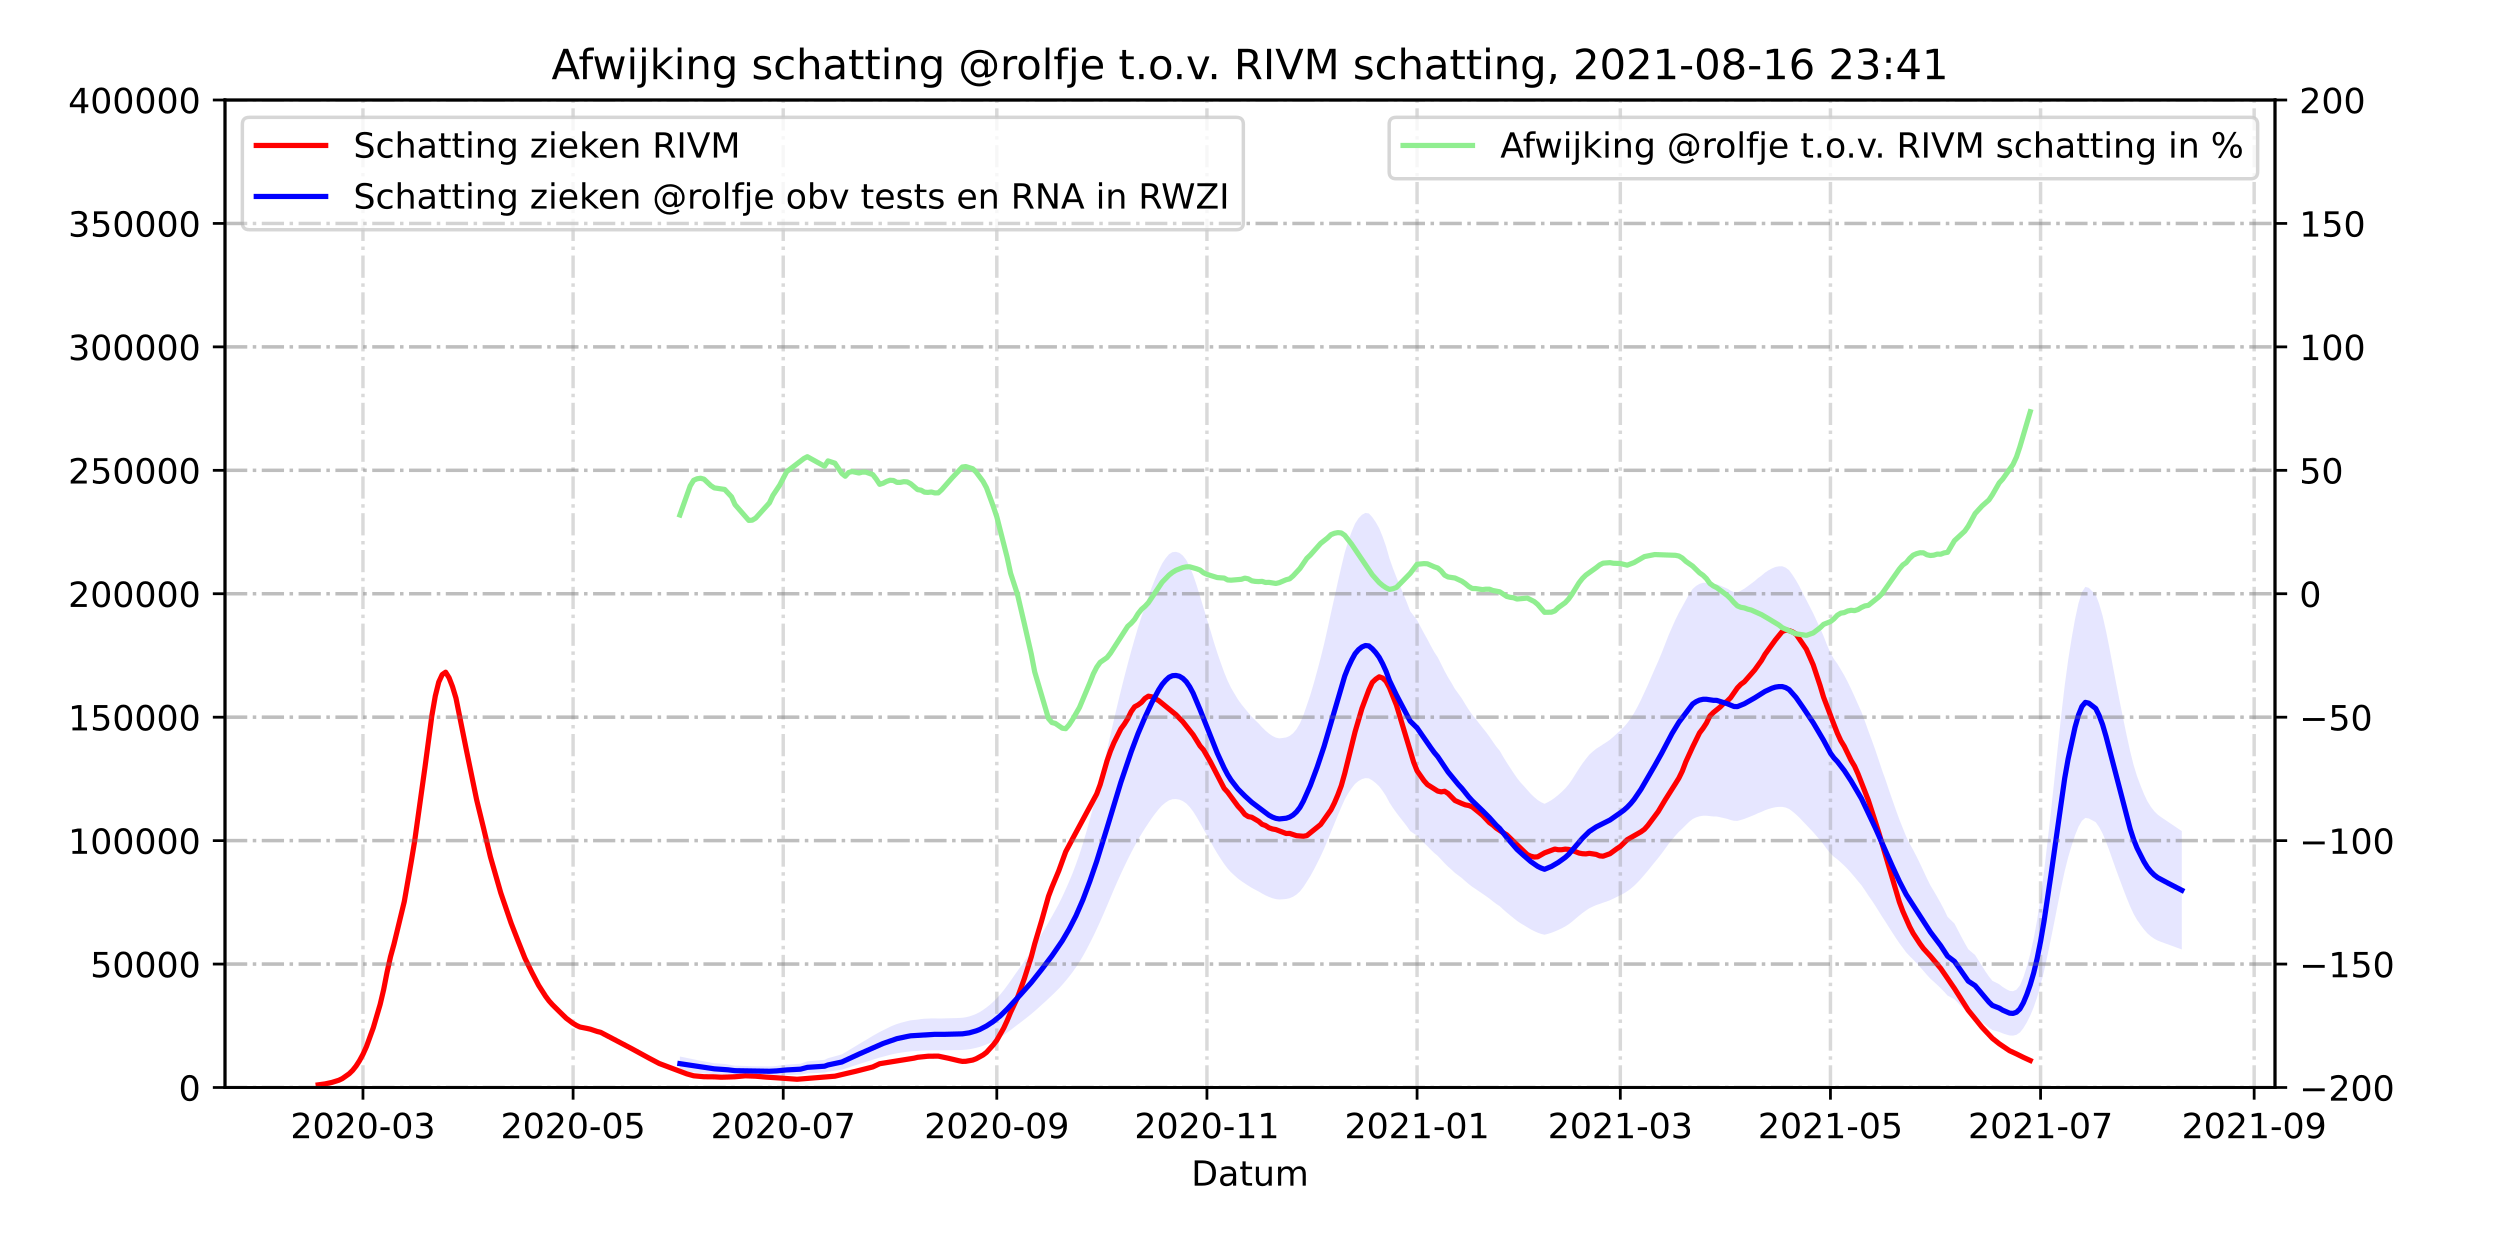 <?xml version="1.0" encoding="utf-8" standalone="no"?>
<!DOCTYPE svg PUBLIC "-//W3C//DTD SVG 1.1//EN"
  "http://www.w3.org/Graphics/SVG/1.1/DTD/svg11.dtd">
<!-- Created with matplotlib (https://matplotlib.org/) -->
<svg height="360pt" version="1.1" viewBox="0 0 720 360" width="720pt" xmlns="http://www.w3.org/2000/svg" xmlns:xlink="http://www.w3.org/1999/xlink">
 <defs>
  <style type="text/css">*{stroke-linecap:butt;stroke-linejoin:round;}</style>
 </defs>
 <g id="figure_1">
  <g id="patch_1">
   <path d="M 0 360 
L 720 360 
L 720 0 
L 0 0 
z
" style="fill:#ffffff;"/>
  </g>
  <g id="axes_1">
   <g id="patch_2">
    <path d="M 64.8 313.2 
L 655.2 313.2 
L 655.2 28.8 
L 64.8 28.8 
z
" style="fill:#ffffff;"/>
   </g>
   <g id="PolyCollection_1">
    <path clip-path="url(#p00e1aabed2)" d="M 195.807 308.392 
L 195.807 308.392 
L 196.799 308.502 
L 197.791 308.613 
L 198.783 308.723 
L 199.775 308.834 
L 200.768 308.944 
L 201.76 309.055 
L 202.752 309.149 
L 203.744 309.24 
L 204.736 309.338 
L 205.728 309.438 
L 208.704 309.542 
L 209.697 309.637 
L 210.689 309.728 
L 211.681 309.81 
L 215.649 309.876 
L 216.641 309.908 
L 217.633 309.918 
L 221.602 309.928 
L 222.594 309.912 
L 223.586 309.858 
L 224.578 309.781 
L 226.562 309.659 
L 230.531 309.507 
L 231.523 309.334 
L 232.515 309.14 
L 237.475 308.909 
L 238.467 308.654 
L 240.452 308.362 
L 242.436 308.061 
L 243.428 307.758 
L 244.42 307.431 
L 245.412 307.105 
L 246.404 306.788 
L 247.396 306.46 
L 248.389 306.145 
L 249.381 305.835 
L 250.373 305.51 
L 251.365 305.189 
L 252.357 304.886 
L 253.349 304.587 
L 254.341 304.32 
L 255.333 304.057 
L 256.325 303.792 
L 257.317 303.555 
L 258.31 303.352 
L 259.302 303.186 
L 260.294 303.043 
L 261.286 302.909 
L 262.278 302.779 
L 264.262 302.673 
L 265.254 302.586 
L 266.246 302.532 
L 267.238 302.512 
L 268.231 302.486 
L 269.223 302.48 
L 270.215 302.5 
L 271.207 302.494 
L 272.199 302.478 
L 273.191 302.463 
L 274.183 302.449 
L 275.175 302.437 
L 276.167 302.413 
L 277.159 302.384 
L 278.152 302.305 
L 279.144 302.18 
L 280.136 301.998 
L 281.128 301.784 
L 282.12 301.52 
L 283.112 301.172 
L 284.104 300.798 
L 285.096 300.37 
L 286.088 299.883 
L 287.08 299.358 
L 288.073 298.761 
L 289.065 298.118 
L 290.057 297.399 
L 291.049 296.667 
L 292.041 295.887 
L 293.033 295.128 
L 294.025 294.383 
L 295.017 293.623 
L 296.009 292.847 
L 297.002 292.04 
L 297.994 291.198 
L 298.986 290.321 
L 299.978 289.412 
L 300.97 288.524 
L 301.962 287.601 
L 302.954 286.667 
L 303.946 285.7 
L 304.938 284.712 
L 305.93 283.631 
L 306.923 282.467 
L 307.915 281.256 
L 308.907 279.967 
L 309.899 278.546 
L 310.891 277.021 
L 311.883 275.349 
L 312.875 273.557 
L 313.867 271.639 
L 314.859 269.67 
L 315.851 267.596 
L 316.844 265.424 
L 317.836 263.161 
L 318.828 260.86 
L 319.82 258.505 
L 320.812 256.157 
L 321.804 253.887 
L 322.796 251.696 
L 323.788 249.572 
L 324.78 247.528 
L 325.772 245.549 
L 326.765 243.668 
L 327.757 241.846 
L 328.749 240.174 
L 329.741 238.586 
L 330.733 237.072 
L 331.725 235.608 
L 332.717 234.271 
L 333.709 233.024 
L 334.701 231.943 
L 335.693 231.132 
L 336.686 230.494 
L 337.678 230.179 
L 338.67 230.134 
L 339.662 230.289 
L 340.654 230.713 
L 341.646 231.396 
L 342.638 232.423 
L 343.63 233.724 
L 344.622 235.3 
L 345.615 237.026 
L 346.607 238.808 
L 347.599 240.567 
L 348.591 242.296 
L 349.583 244.113 
L 350.575 245.782 
L 351.567 247.335 
L 352.559 248.813 
L 353.551 250.121 
L 354.543 251.223 
L 355.536 252.135 
L 356.528 253.028 
L 357.52 253.763 
L 358.512 254.424 
L 359.504 255.077 
L 360.496 255.695 
L 361.488 256.233 
L 362.48 256.745 
L 363.472 257.337 
L 364.464 257.861 
L 365.457 258.31 
L 366.449 258.682 
L 367.441 258.943 
L 368.433 259.058 
L 369.425 258.995 
L 370.417 258.913 
L 371.409 258.685 
L 372.401 258.269 
L 373.393 257.631 
L 374.385 256.732 
L 375.378 255.465 
L 376.37 253.921 
L 377.362 252.343 
L 378.354 250.542 
L 379.346 248.615 
L 380.338 246.6 
L 381.33 244.448 
L 382.322 242.084 
L 383.314 239.625 
L 384.307 237.236 
L 385.299 234.791 
L 386.291 232.475 
L 387.283 230.251 
L 388.275 228.492 
L 389.267 227.021 
L 390.259 225.751 
L 391.251 224.931 
L 392.243 224.383 
L 393.235 224.097 
L 394.228 224.177 
L 395.22 224.751 
L 396.212 225.523 
L 397.204 226.474 
L 398.196 227.776 
L 399.188 229.297 
L 400.18 231.178 
L 401.172 232.693 
L 402.164 234.068 
L 403.156 235.38 
L 404.149 236.642 
L 405.141 237.924 
L 406.133 239.339 
L 408.117 240.708 
L 409.109 241.745 
L 410.101 242.743 
L 411.093 243.697 
L 412.085 244.721 
L 413.077 245.678 
L 414.07 246.494 
L 415.062 247.546 
L 416.054 248.624 
L 417.046 249.596 
L 418.038 250.472 
L 419.03 251.399 
L 420.022 252.138 
L 421.014 252.884 
L 422.006 253.771 
L 422.998 254.62 
L 423.991 255.388 
L 424.983 256.031 
L 425.975 256.726 
L 426.967 257.4 
L 427.959 258.07 
L 428.951 258.79 
L 429.943 259.577 
L 430.935 260.339 
L 431.927 260.984 
L 432.92 261.915 
L 433.912 262.78 
L 434.904 263.601 
L 435.896 264.412 
L 436.888 265.196 
L 437.88 265.87 
L 438.872 266.451 
L 439.864 267.056 
L 440.856 267.655 
L 441.848 268.163 
L 442.841 268.615 
L 443.833 268.958 
L 444.825 269.207 
L 445.817 268.949 
L 446.809 268.637 
L 447.801 268.252 
L 448.793 267.822 
L 449.785 267.353 
L 450.777 266.822 
L 451.769 266.196 
L 452.762 265.444 
L 453.754 264.581 
L 454.746 263.752 
L 455.738 262.954 
L 456.73 262.248 
L 457.722 261.584 
L 458.714 261.105 
L 459.706 260.664 
L 460.698 260.332 
L 461.69 259.975 
L 462.683 259.641 
L 463.675 259.27 
L 464.667 258.807 
L 465.659 258.314 
L 466.651 257.816 
L 467.643 257.311 
L 468.635 256.694 
L 469.627 255.97 
L 470.619 255.125 
L 471.611 254.148 
L 472.604 253.084 
L 473.596 251.923 
L 474.588 250.766 
L 475.58 249.517 
L 476.572 248.296 
L 477.564 247.096 
L 478.556 245.816 
L 479.548 244.454 
L 480.54 243.075 
L 481.533 241.853 
L 482.525 240.656 
L 483.517 239.569 
L 484.509 238.623 
L 485.501 237.636 
L 486.493 236.671 
L 487.485 235.883 
L 488.477 235.414 
L 489.469 235.095 
L 490.461 234.938 
L 491.454 234.934 
L 492.446 235.035 
L 493.438 235.142 
L 494.43 235.156 
L 495.422 235.367 
L 496.414 235.598 
L 497.406 235.82 
L 498.398 236.144 
L 499.39 236.39 
L 500.382 236.411 
L 501.375 236.148 
L 502.367 235.843 
L 503.359 235.46 
L 504.351 235.061 
L 505.343 234.657 
L 506.335 234.194 
L 507.327 233.812 
L 508.319 233.35 
L 509.311 233 
L 510.303 232.71 
L 511.296 232.483 
L 512.288 232.38 
L 513.28 232.372 
L 514.272 232.577 
L 515.264 232.98 
L 516.256 233.722 
L 517.248 234.557 
L 518.24 235.492 
L 519.232 236.555 
L 520.225 237.588 
L 521.217 238.63 
L 522.209 239.672 
L 523.201 240.83 
L 524.193 241.977 
L 525.185 243.191 
L 526.177 244.564 
L 527.169 245.79 
L 528.161 246.752 
L 529.153 247.481 
L 530.146 248.368 
L 531.138 249.286 
L 532.13 250.297 
L 533.122 251.405 
L 534.114 252.565 
L 535.106 253.776 
L 536.098 254.951 
L 537.09 256.386 
L 538.082 257.902 
L 539.074 259.32 
L 540.067 260.823 
L 541.059 262.412 
L 542.051 264.016 
L 543.043 265.499 
L 544.035 267.097 
L 545.027 268.637 
L 546.019 270.161 
L 547.011 271.634 
L 548.003 272.966 
L 548.995 274.307 
L 549.988 275.38 
L 550.98 276.356 
L 551.972 277.384 
L 552.964 278.472 
L 553.956 279.615 
L 554.948 280.767 
L 555.94 281.843 
L 556.932 282.734 
L 557.924 283.654 
L 558.916 284.604 
L 559.909 285.624 
L 560.901 286.734 
L 562.885 287.776 
L 563.877 288.797 
L 564.869 289.828 
L 565.861 290.81 
L 566.853 291.753 
L 568.838 292.666 
L 569.83 293.517 
L 570.822 294.36 
L 571.814 295.207 
L 572.806 295.98 
L 573.798 296.648 
L 575.782 297.189 
L 576.774 297.61 
L 577.766 297.937 
L 578.759 298.212 
L 579.751 298.265 
L 580.743 298.027 
L 581.735 297.36 
L 582.727 296.123 
L 583.719 294.46 
L 584.711 292.479 
L 585.703 290.1 
L 586.695 287.204 
L 587.687 283.74 
L 588.68 279.714 
L 589.672 275.169 
L 590.664 270.423 
L 591.656 265.476 
L 592.648 260.413 
L 593.64 255.459 
L 594.632 250.869 
L 595.624 246.94 
L 596.616 243.576 
L 597.608 240.58 
L 598.601 238.116 
L 599.593 236.387 
L 600.585 235.559 
L 601.577 235.72 
L 603.561 236.784 
L 604.553 238.2 
L 605.545 240.045 
L 606.537 242.421 
L 607.529 245.091 
L 608.522 247.917 
L 609.514 250.714 
L 610.506 253.402 
L 611.498 256.057 
L 612.49 258.622 
L 613.482 261.051 
L 614.474 263.184 
L 615.466 264.928 
L 616.458 266.351 
L 617.451 267.668 
L 618.443 268.799 
L 619.435 269.661 
L 620.427 270.355 
L 621.419 270.882 
L 622.411 271.277 
L 623.403 271.637 
L 624.395 271.997 
L 625.387 272.357 
L 626.379 272.717 
L 627.372 273.077 
L 628.364 273.437 
L 628.364 273.437 
L 628.364 239.354 
L 627.372 238.685 
L 626.379 238.017 
L 625.387 237.349 
L 624.395 236.68 
L 623.403 236.012 
L 622.411 235.344 
L 621.419 234.609 
L 620.427 233.63 
L 619.435 232.342 
L 618.443 230.741 
L 617.451 228.64 
L 616.458 226.195 
L 615.466 223.551 
L 614.474 220.313 
L 613.482 216.353 
L 612.49 211.841 
L 611.498 207.077 
L 610.506 202.147 
L 609.514 197.155 
L 608.522 191.96 
L 607.529 186.711 
L 606.537 181.754 
L 605.545 177.34 
L 604.553 173.915 
L 603.561 171.285 
L 601.577 169.309 
L 600.585 169.009 
L 599.593 170.548 
L 598.601 173.758 
L 597.608 178.334 
L 596.616 183.898 
L 595.624 190.146 
L 594.632 197.442 
L 593.64 205.966 
L 592.648 215.167 
L 591.656 224.57 
L 590.664 233.756 
L 589.672 242.57 
L 588.68 251.011 
L 587.687 258.488 
L 586.695 264.921 
L 585.703 270.301 
L 584.711 274.717 
L 583.719 278.397 
L 582.727 281.486 
L 581.735 283.783 
L 580.743 285.021 
L 579.751 285.463 
L 578.759 285.365 
L 577.766 284.854 
L 576.774 284.247 
L 575.782 283.465 
L 573.798 282.46 
L 572.806 281.219 
L 571.814 279.785 
L 570.822 278.211 
L 569.83 276.646 
L 568.838 275.065 
L 566.853 273.369 
L 565.861 271.619 
L 564.869 269.795 
L 563.877 267.881 
L 562.885 265.984 
L 560.901 264.05 
L 559.909 261.987 
L 558.916 260.093 
L 557.924 258.328 
L 556.932 256.621 
L 555.94 254.966 
L 554.948 252.967 
L 553.956 250.827 
L 552.964 248.705 
L 551.972 246.684 
L 550.98 244.775 
L 549.988 242.964 
L 548.995 240.971 
L 548.003 238.48 
L 547.011 236.006 
L 546.019 233.271 
L 545.027 230.44 
L 544.035 227.58 
L 543.043 224.612 
L 542.051 221.857 
L 541.059 218.88 
L 540.067 215.928 
L 539.074 213.137 
L 538.082 210.504 
L 537.09 207.688 
L 536.098 205.023 
L 535.106 202.842 
L 534.114 200.593 
L 533.122 198.437 
L 532.13 196.38 
L 531.138 194.502 
L 530.146 192.798 
L 529.153 191.151 
L 528.161 189.797 
L 527.169 188.009 
L 526.177 185.734 
L 525.185 183.183 
L 524.193 180.929 
L 523.201 178.798 
L 522.209 176.647 
L 521.217 174.713 
L 520.225 172.778 
L 519.232 170.859 
L 518.24 168.885 
L 517.248 167.149 
L 516.256 165.598 
L 515.264 164.219 
L 514.272 163.471 
L 513.28 163.091 
L 512.288 163.105 
L 511.296 163.297 
L 510.303 163.719 
L 509.311 164.257 
L 508.319 164.907 
L 507.327 165.765 
L 506.335 166.474 
L 505.343 167.335 
L 504.351 168.086 
L 503.359 168.825 
L 502.367 169.537 
L 501.375 170.104 
L 500.382 170.592 
L 499.39 170.554 
L 498.398 170.097 
L 497.406 169.494 
L 496.414 169.082 
L 495.422 168.653 
L 494.43 168.262 
L 493.438 168.235 
L 492.446 168.036 
L 491.454 167.849 
L 490.461 167.856 
L 489.469 168.149 
L 488.477 168.74 
L 487.485 169.612 
L 486.493 171.076 
L 485.501 172.867 
L 484.509 174.7 
L 483.517 176.457 
L 482.525 178.475 
L 481.533 180.699 
L 480.54 182.967 
L 479.548 185.529 
L 478.556 188.059 
L 477.564 190.435 
L 476.572 192.665 
L 475.58 194.931 
L 474.588 197.251 
L 473.596 199.401 
L 472.604 201.556 
L 471.611 203.533 
L 470.619 205.346 
L 469.627 206.915 
L 468.635 208.261 
L 467.643 209.405 
L 466.651 210.345 
L 465.659 211.269 
L 464.667 212.184 
L 463.675 213.044 
L 462.683 213.733 
L 461.69 214.354 
L 460.698 215.016 
L 459.706 215.633 
L 458.714 216.452 
L 457.722 217.342 
L 456.73 218.576 
L 455.738 219.886 
L 454.746 221.368 
L 453.754 222.907 
L 452.762 224.51 
L 451.769 225.907 
L 450.777 227.069 
L 449.785 228.055 
L 448.793 228.927 
L 447.801 229.726 
L 446.809 230.439 
L 445.817 231.019 
L 444.825 231.498 
L 443.833 231.037 
L 442.841 230.399 
L 441.848 229.56 
L 440.856 228.616 
L 439.864 227.505 
L 438.872 226.381 
L 437.88 225.302 
L 436.888 224.049 
L 435.896 222.594 
L 434.904 221.087 
L 433.912 219.563 
L 432.92 217.956 
L 431.927 216.228 
L 430.935 215.029 
L 429.943 213.615 
L 428.951 212.154 
L 427.959 210.816 
L 426.967 209.571 
L 425.975 208.32 
L 424.983 207.029 
L 423.991 205.834 
L 422.998 204.409 
L 422.006 202.832 
L 421.014 201.185 
L 420.022 199.798 
L 419.03 198.427 
L 418.038 196.706 
L 417.046 195.079 
L 416.054 193.274 
L 415.062 191.271 
L 414.07 189.317 
L 413.077 187.802 
L 412.085 186.025 
L 411.093 184.124 
L 410.101 182.35 
L 409.109 180.497 
L 408.117 178.571 
L 406.133 176.03 
L 405.141 173.402 
L 404.149 171.021 
L 403.156 168.677 
L 402.164 166.241 
L 401.172 163.687 
L 400.18 160.874 
L 399.188 157.38 
L 398.196 154.556 
L 397.204 152.138 
L 396.212 150.371 
L 395.22 148.938 
L 394.228 147.872 
L 393.235 147.723 
L 392.243 148.255 
L 391.251 149.271 
L 390.259 150.795 
L 389.267 153.153 
L 388.275 155.885 
L 387.283 159.151 
L 386.291 163.281 
L 385.299 167.583 
L 384.307 172.124 
L 383.314 176.561 
L 382.322 181.128 
L 381.33 185.517 
L 380.338 189.515 
L 379.346 193.256 
L 378.354 196.835 
L 377.362 200.179 
L 376.37 203.11 
L 375.378 205.977 
L 374.385 208.331 
L 373.393 210.001 
L 372.401 211.185 
L 371.409 211.958 
L 370.417 212.382 
L 369.425 212.534 
L 368.433 212.651 
L 367.441 212.436 
L 366.449 211.952 
L 365.457 211.261 
L 364.464 210.427 
L 363.472 209.455 
L 362.48 208.356 
L 361.488 207.404 
L 360.496 206.405 
L 359.504 205.258 
L 358.512 204.045 
L 357.52 202.818 
L 356.528 201.451 
L 355.536 199.793 
L 354.543 198.1 
L 353.551 196.052 
L 352.559 193.623 
L 351.567 190.879 
L 350.575 187.995 
L 349.583 184.895 
L 348.591 181.521 
L 347.599 178.311 
L 346.607 175.043 
L 345.615 171.734 
L 344.622 168.529 
L 343.63 165.601 
L 342.638 163.185 
L 341.646 161.279 
L 340.654 160.009 
L 339.662 159.223 
L 338.67 158.935 
L 337.678 159.019 
L 336.686 159.603 
L 335.693 160.787 
L 334.701 162.295 
L 333.709 164.302 
L 332.717 166.617 
L 331.725 169.101 
L 330.733 171.819 
L 329.741 174.632 
L 328.749 177.58 
L 327.757 180.686 
L 326.765 184.068 
L 325.772 187.562 
L 324.78 191.237 
L 323.788 195.033 
L 322.796 198.978 
L 321.804 203.047 
L 320.812 207.263 
L 319.82 211.623 
L 318.828 215.998 
L 317.836 220.27 
L 316.844 224.472 
L 315.851 228.507 
L 314.859 232.359 
L 313.867 236.016 
L 312.875 239.578 
L 311.883 242.905 
L 310.891 246.011 
L 309.899 248.842 
L 308.907 251.482 
L 307.915 253.876 
L 306.923 256.124 
L 305.93 258.287 
L 304.938 260.294 
L 303.946 262.128 
L 302.954 263.925 
L 301.962 265.66 
L 300.97 267.374 
L 299.978 269.022 
L 298.986 270.71 
L 297.994 272.339 
L 297.002 273.903 
L 296.009 275.402 
L 295.017 276.842 
L 294.025 278.254 
L 293.033 279.638 
L 292.041 281.048 
L 291.049 282.495 
L 290.057 283.855 
L 289.065 285.191 
L 288.073 286.385 
L 287.08 287.494 
L 286.088 288.468 
L 285.096 289.373 
L 284.104 290.168 
L 283.112 290.861 
L 282.12 291.508 
L 281.128 291.998 
L 280.136 292.396 
L 279.144 292.735 
L 278.152 292.966 
L 277.159 293.113 
L 276.167 293.168 
L 275.175 293.212 
L 274.183 293.234 
L 273.191 293.26 
L 272.199 293.288 
L 271.207 293.317 
L 270.215 293.328 
L 269.223 293.291 
L 268.231 293.302 
L 267.238 293.35 
L 266.246 293.387 
L 265.254 293.488 
L 264.262 293.65 
L 262.278 293.847 
L 261.286 294.088 
L 260.294 294.337 
L 259.302 294.602 
L 258.31 294.912 
L 257.317 295.289 
L 256.325 295.728 
L 255.333 296.221 
L 254.341 296.708 
L 253.349 297.205 
L 252.357 297.76 
L 251.365 298.322 
L 250.373 298.918 
L 249.381 299.522 
L 248.389 300.098 
L 247.396 300.683 
L 246.404 301.292 
L 245.412 301.881 
L 244.42 302.485 
L 243.428 303.093 
L 242.436 303.657 
L 240.452 304.215 
L 238.467 304.757 
L 237.475 305.23 
L 232.515 305.661 
L 231.523 306.02 
L 230.531 306.342 
L 226.562 306.624 
L 224.578 306.851 
L 223.586 306.993 
L 222.594 307.095 
L 221.602 307.123 
L 217.633 307.104 
L 216.641 307.086 
L 215.649 307.027 
L 211.681 306.904 
L 210.689 306.753 
L 209.697 306.584 
L 208.704 306.406 
L 205.728 306.214 
L 204.736 306.027 
L 203.744 305.846 
L 202.752 305.677 
L 201.76 305.502 
L 200.768 305.297 
L 199.775 305.092 
L 198.783 304.886 
L 197.791 304.681 
L 196.799 304.476 
L 195.807 304.271 
z
" style="fill:#0000ff;fill-opacity:0.1;"/>
   </g>
   <g id="matplotlib.axis_1">
    <g id="xtick_1">
     <g id="line2d_1">
      <path clip-path="url(#p00e1aabed2)" d="M 104.534 313.2 
L 104.534 28.8 
" style="fill:none;stroke:#808080;stroke-dasharray:6.4,1.6,1,1.6;stroke-dashoffset:0;stroke-opacity:0.3;"/>
     </g>
     <g id="line2d_2">
      <defs>
       <path d="M 0 0 
L 0 3.5 
" id="m96bbff944d" style="stroke:#000000;stroke-width:0.8;"/>
      </defs>
      <g>
       <use style="stroke:#000000;stroke-width:0.8;" x="104.534" xlink:href="#m96bbff944d" y="313.2"/>
      </g>
     </g>
     <g id="text_1">
      <!-- 2020-03 -->
      <g transform="translate(83.642 327.798)scale(0.1 -0.1)">
       <defs>
        <path d="M 19.188 8.297 
L 53.609 8.297 
L 53.609 0 
L 7.328 0 
L 7.328 8.297 
Q 12.938 14.109 22.625 23.891 
Q 32.328 33.688 34.812 36.531 
Q 39.547 41.844 41.422 45.531 
Q 43.312 49.219 43.312 52.781 
Q 43.312 58.594 39.234 62.25 
Q 35.156 65.922 28.609 65.922 
Q 23.969 65.922 18.812 64.312 
Q 13.672 62.703 7.812 59.422 
L 7.812 69.391 
Q 13.766 71.781 18.938 73 
Q 24.125 74.219 28.422 74.219 
Q 39.75 74.219 46.484 68.547 
Q 53.219 62.891 53.219 53.422 
Q 53.219 48.922 51.531 44.891 
Q 49.859 40.875 45.406 35.406 
Q 44.188 33.984 37.641 27.219 
Q 31.109 20.453 19.188 8.297 
z
" id="DejaVuSans-50"/>
        <path d="M 31.781 66.406 
Q 24.172 66.406 20.328 58.906 
Q 16.5 51.422 16.5 36.375 
Q 16.5 21.391 20.328 13.891 
Q 24.172 6.391 31.781 6.391 
Q 39.453 6.391 43.281 13.891 
Q 47.125 21.391 47.125 36.375 
Q 47.125 51.422 43.281 58.906 
Q 39.453 66.406 31.781 66.406 
z
M 31.781 74.219 
Q 44.047 74.219 50.516 64.516 
Q 56.984 54.828 56.984 36.375 
Q 56.984 17.969 50.516 8.266 
Q 44.047 -1.422 31.781 -1.422 
Q 19.531 -1.422 13.062 8.266 
Q 6.594 17.969 6.594 36.375 
Q 6.594 54.828 13.062 64.516 
Q 19.531 74.219 31.781 74.219 
z
" id="DejaVuSans-48"/>
        <path d="M 4.891 31.391 
L 31.203 31.391 
L 31.203 23.391 
L 4.891 23.391 
z
" id="DejaVuSans-45"/>
        <path d="M 40.578 39.312 
Q 47.656 37.797 51.625 33 
Q 55.609 28.219 55.609 21.188 
Q 55.609 10.406 48.188 4.484 
Q 40.766 -1.422 27.094 -1.422 
Q 22.516 -1.422 17.656 -0.516 
Q 12.797 0.391 7.625 2.203 
L 7.625 11.719 
Q 11.719 9.328 16.594 8.109 
Q 21.484 6.891 26.812 6.891 
Q 36.078 6.891 40.938 10.547 
Q 45.797 14.203 45.797 21.188 
Q 45.797 27.641 41.281 31.266 
Q 36.766 34.906 28.719 34.906 
L 20.219 34.906 
L 20.219 43.016 
L 29.109 43.016 
Q 36.375 43.016 40.234 45.922 
Q 44.094 48.828 44.094 54.297 
Q 44.094 59.906 40.109 62.906 
Q 36.141 65.922 28.719 65.922 
Q 24.656 65.922 20.016 65.031 
Q 15.375 64.156 9.812 62.312 
L 9.812 71.094 
Q 15.438 72.656 20.344 73.438 
Q 25.25 74.219 29.594 74.219 
Q 40.828 74.219 47.359 69.109 
Q 53.906 64.016 53.906 55.328 
Q 53.906 49.266 50.438 45.094 
Q 46.969 40.922 40.578 39.312 
z
" id="DejaVuSans-51"/>
       </defs>
       <use xlink:href="#DejaVuSans-50"/>
       <use x="63.623" xlink:href="#DejaVuSans-48"/>
       <use x="127.246" xlink:href="#DejaVuSans-50"/>
       <use x="190.869" xlink:href="#DejaVuSans-48"/>
       <use x="254.492" xlink:href="#DejaVuSans-45"/>
       <use x="290.576" xlink:href="#DejaVuSans-48"/>
       <use x="354.199" xlink:href="#DejaVuSans-51"/>
      </g>
     </g>
    </g>
    <g id="xtick_2">
     <g id="line2d_3">
      <path clip-path="url(#p00e1aabed2)" d="M 165.052 313.2 
L 165.052 28.8 
" style="fill:none;stroke:#808080;stroke-dasharray:6.4,1.6,1,1.6;stroke-dashoffset:0;stroke-opacity:0.3;"/>
     </g>
     <g id="line2d_4">
      <g>
       <use style="stroke:#000000;stroke-width:0.8;" x="165.052" xlink:href="#m96bbff944d" y="313.2"/>
      </g>
     </g>
     <g id="text_2">
      <!-- 2020-05 -->
      <g transform="translate(144.161 327.798)scale(0.1 -0.1)">
       <defs>
        <path d="M 10.797 72.906 
L 49.516 72.906 
L 49.516 64.594 
L 19.828 64.594 
L 19.828 46.734 
Q 21.969 47.469 24.109 47.828 
Q 26.266 48.188 28.422 48.188 
Q 40.625 48.188 47.75 41.5 
Q 54.891 34.812 54.891 23.391 
Q 54.891 11.625 47.562 5.094 
Q 40.234 -1.422 26.906 -1.422 
Q 22.312 -1.422 17.547 -0.641 
Q 12.797 0.141 7.719 1.703 
L 7.719 11.625 
Q 12.109 9.234 16.797 8.062 
Q 21.484 6.891 26.703 6.891 
Q 35.156 6.891 40.078 11.328 
Q 45.016 15.766 45.016 23.391 
Q 45.016 31 40.078 35.438 
Q 35.156 39.891 26.703 39.891 
Q 22.75 39.891 18.812 39.016 
Q 14.891 38.141 10.797 36.281 
z
" id="DejaVuSans-53"/>
       </defs>
       <use xlink:href="#DejaVuSans-50"/>
       <use x="63.623" xlink:href="#DejaVuSans-48"/>
       <use x="127.246" xlink:href="#DejaVuSans-50"/>
       <use x="190.869" xlink:href="#DejaVuSans-48"/>
       <use x="254.492" xlink:href="#DejaVuSans-45"/>
       <use x="290.576" xlink:href="#DejaVuSans-48"/>
       <use x="354.199" xlink:href="#DejaVuSans-53"/>
      </g>
     </g>
    </g>
    <g id="xtick_3">
     <g id="line2d_5">
      <path clip-path="url(#p00e1aabed2)" d="M 225.57 313.2 
L 225.57 28.8 
" style="fill:none;stroke:#808080;stroke-dasharray:6.4,1.6,1,1.6;stroke-dashoffset:0;stroke-opacity:0.3;"/>
     </g>
     <g id="line2d_6">
      <g>
       <use style="stroke:#000000;stroke-width:0.8;" x="225.57" xlink:href="#m96bbff944d" y="313.2"/>
      </g>
     </g>
     <g id="text_3">
      <!-- 2020-07 -->
      <g transform="translate(204.679 327.798)scale(0.1 -0.1)">
       <defs>
        <path d="M 8.203 72.906 
L 55.078 72.906 
L 55.078 68.703 
L 28.609 0 
L 18.312 0 
L 43.219 64.594 
L 8.203 64.594 
z
" id="DejaVuSans-55"/>
       </defs>
       <use xlink:href="#DejaVuSans-50"/>
       <use x="63.623" xlink:href="#DejaVuSans-48"/>
       <use x="127.246" xlink:href="#DejaVuSans-50"/>
       <use x="190.869" xlink:href="#DejaVuSans-48"/>
       <use x="254.492" xlink:href="#DejaVuSans-45"/>
       <use x="290.576" xlink:href="#DejaVuSans-48"/>
       <use x="354.199" xlink:href="#DejaVuSans-55"/>
      </g>
     </g>
    </g>
    <g id="xtick_4">
     <g id="line2d_7">
      <path clip-path="url(#p00e1aabed2)" d="M 287.08 313.2 
L 287.08 28.8 
" style="fill:none;stroke:#808080;stroke-dasharray:6.4,1.6,1,1.6;stroke-dashoffset:0;stroke-opacity:0.3;"/>
     </g>
     <g id="line2d_8">
      <g>
       <use style="stroke:#000000;stroke-width:0.8;" x="287.08" xlink:href="#m96bbff944d" y="313.2"/>
      </g>
     </g>
     <g id="text_4">
      <!-- 2020-09 -->
      <g transform="translate(266.189 327.798)scale(0.1 -0.1)">
       <defs>
        <path d="M 10.984 1.516 
L 10.984 10.5 
Q 14.703 8.734 18.5 7.812 
Q 22.312 6.891 25.984 6.891 
Q 35.75 6.891 40.891 13.453 
Q 46.047 20.016 46.781 33.406 
Q 43.953 29.203 39.594 26.953 
Q 35.25 24.703 29.984 24.703 
Q 19.047 24.703 12.672 31.312 
Q 6.297 37.938 6.297 49.422 
Q 6.297 60.641 12.938 67.422 
Q 19.578 74.219 30.609 74.219 
Q 43.266 74.219 49.922 64.516 
Q 56.594 54.828 56.594 36.375 
Q 56.594 19.141 48.406 8.859 
Q 40.234 -1.422 26.422 -1.422 
Q 22.703 -1.422 18.891 -0.688 
Q 15.094 0.047 10.984 1.516 
z
M 30.609 32.422 
Q 37.25 32.422 41.125 36.953 
Q 45.016 41.5 45.016 49.422 
Q 45.016 57.281 41.125 61.844 
Q 37.25 66.406 30.609 66.406 
Q 23.969 66.406 20.094 61.844 
Q 16.219 57.281 16.219 49.422 
Q 16.219 41.5 20.094 36.953 
Q 23.969 32.422 30.609 32.422 
z
" id="DejaVuSans-57"/>
       </defs>
       <use xlink:href="#DejaVuSans-50"/>
       <use x="63.623" xlink:href="#DejaVuSans-48"/>
       <use x="127.246" xlink:href="#DejaVuSans-50"/>
       <use x="190.869" xlink:href="#DejaVuSans-48"/>
       <use x="254.492" xlink:href="#DejaVuSans-45"/>
       <use x="290.576" xlink:href="#DejaVuSans-48"/>
       <use x="354.199" xlink:href="#DejaVuSans-57"/>
      </g>
     </g>
    </g>
    <g id="xtick_5">
     <g id="line2d_9">
      <path clip-path="url(#p00e1aabed2)" d="M 347.599 313.2 
L 347.599 28.8 
" style="fill:none;stroke:#808080;stroke-dasharray:6.4,1.6,1,1.6;stroke-dashoffset:0;stroke-opacity:0.3;"/>
     </g>
     <g id="line2d_10">
      <g>
       <use style="stroke:#000000;stroke-width:0.8;" x="347.599" xlink:href="#m96bbff944d" y="313.2"/>
      </g>
     </g>
     <g id="text_5">
      <!-- 2020-11 -->
      <g transform="translate(326.707 327.798)scale(0.1 -0.1)">
       <defs>
        <path d="M 12.406 8.297 
L 28.516 8.297 
L 28.516 63.922 
L 10.984 60.406 
L 10.984 69.391 
L 28.422 72.906 
L 38.281 72.906 
L 38.281 8.297 
L 54.391 8.297 
L 54.391 0 
L 12.406 0 
z
" id="DejaVuSans-49"/>
       </defs>
       <use xlink:href="#DejaVuSans-50"/>
       <use x="63.623" xlink:href="#DejaVuSans-48"/>
       <use x="127.246" xlink:href="#DejaVuSans-50"/>
       <use x="190.869" xlink:href="#DejaVuSans-48"/>
       <use x="254.492" xlink:href="#DejaVuSans-45"/>
       <use x="290.576" xlink:href="#DejaVuSans-49"/>
       <use x="354.199" xlink:href="#DejaVuSans-49"/>
      </g>
     </g>
    </g>
    <g id="xtick_6">
     <g id="line2d_11">
      <path clip-path="url(#p00e1aabed2)" d="M 408.117 313.2 
L 408.117 28.8 
" style="fill:none;stroke:#808080;stroke-dasharray:6.4,1.6,1,1.6;stroke-dashoffset:0;stroke-opacity:0.3;"/>
     </g>
     <g id="line2d_12">
      <g>
       <use style="stroke:#000000;stroke-width:0.8;" x="408.117" xlink:href="#m96bbff944d" y="313.2"/>
      </g>
     </g>
     <g id="text_6">
      <!-- 2021-01 -->
      <g transform="translate(387.226 327.798)scale(0.1 -0.1)">
       <use xlink:href="#DejaVuSans-50"/>
       <use x="63.623" xlink:href="#DejaVuSans-48"/>
       <use x="127.246" xlink:href="#DejaVuSans-50"/>
       <use x="190.869" xlink:href="#DejaVuSans-49"/>
       <use x="254.492" xlink:href="#DejaVuSans-45"/>
       <use x="290.576" xlink:href="#DejaVuSans-48"/>
       <use x="354.199" xlink:href="#DejaVuSans-49"/>
      </g>
     </g>
    </g>
    <g id="xtick_7">
     <g id="line2d_13">
      <path clip-path="url(#p00e1aabed2)" d="M 466.651 313.2 
L 466.651 28.8 
" style="fill:none;stroke:#808080;stroke-dasharray:6.4,1.6,1,1.6;stroke-dashoffset:0;stroke-opacity:0.3;"/>
     </g>
     <g id="line2d_14">
      <g>
       <use style="stroke:#000000;stroke-width:0.8;" x="466.651" xlink:href="#m96bbff944d" y="313.2"/>
      </g>
     </g>
     <g id="text_7">
      <!-- 2021-03 -->
      <g transform="translate(445.76 327.798)scale(0.1 -0.1)">
       <use xlink:href="#DejaVuSans-50"/>
       <use x="63.623" xlink:href="#DejaVuSans-48"/>
       <use x="127.246" xlink:href="#DejaVuSans-50"/>
       <use x="190.869" xlink:href="#DejaVuSans-49"/>
       <use x="254.492" xlink:href="#DejaVuSans-45"/>
       <use x="290.576" xlink:href="#DejaVuSans-48"/>
       <use x="354.199" xlink:href="#DejaVuSans-51"/>
      </g>
     </g>
    </g>
    <g id="xtick_8">
     <g id="line2d_15">
      <path clip-path="url(#p00e1aabed2)" d="M 527.169 313.2 
L 527.169 28.8 
" style="fill:none;stroke:#808080;stroke-dasharray:6.4,1.6,1,1.6;stroke-dashoffset:0;stroke-opacity:0.3;"/>
     </g>
     <g id="line2d_16">
      <g>
       <use style="stroke:#000000;stroke-width:0.8;" x="527.169" xlink:href="#m96bbff944d" y="313.2"/>
      </g>
     </g>
     <g id="text_8">
      <!-- 2021-05 -->
      <g transform="translate(506.278 327.798)scale(0.1 -0.1)">
       <use xlink:href="#DejaVuSans-50"/>
       <use x="63.623" xlink:href="#DejaVuSans-48"/>
       <use x="127.246" xlink:href="#DejaVuSans-50"/>
       <use x="190.869" xlink:href="#DejaVuSans-49"/>
       <use x="254.492" xlink:href="#DejaVuSans-45"/>
       <use x="290.576" xlink:href="#DejaVuSans-48"/>
       <use x="354.199" xlink:href="#DejaVuSans-53"/>
      </g>
     </g>
    </g>
    <g id="xtick_9">
     <g id="line2d_17">
      <path clip-path="url(#p00e1aabed2)" d="M 587.687 313.2 
L 587.687 28.8 
" style="fill:none;stroke:#808080;stroke-dasharray:6.4,1.6,1,1.6;stroke-dashoffset:0;stroke-opacity:0.3;"/>
     </g>
     <g id="line2d_18">
      <g>
       <use style="stroke:#000000;stroke-width:0.8;" x="587.687" xlink:href="#m96bbff944d" y="313.2"/>
      </g>
     </g>
     <g id="text_9">
      <!-- 2021-07 -->
      <g transform="translate(566.796 327.798)scale(0.1 -0.1)">
       <use xlink:href="#DejaVuSans-50"/>
       <use x="63.623" xlink:href="#DejaVuSans-48"/>
       <use x="127.246" xlink:href="#DejaVuSans-50"/>
       <use x="190.869" xlink:href="#DejaVuSans-49"/>
       <use x="254.492" xlink:href="#DejaVuSans-45"/>
       <use x="290.576" xlink:href="#DejaVuSans-48"/>
       <use x="354.199" xlink:href="#DejaVuSans-55"/>
      </g>
     </g>
    </g>
    <g id="xtick_10">
     <g id="line2d_19">
      <path clip-path="url(#p00e1aabed2)" d="M 649.198 313.2 
L 649.198 28.8 
" style="fill:none;stroke:#808080;stroke-dasharray:6.4,1.6,1,1.6;stroke-dashoffset:0;stroke-opacity:0.3;"/>
     </g>
     <g id="line2d_20">
      <g>
       <use style="stroke:#000000;stroke-width:0.8;" x="649.198" xlink:href="#m96bbff944d" y="313.2"/>
      </g>
     </g>
     <g id="text_10">
      <!-- 2021-09 -->
      <g transform="translate(628.306 327.798)scale(0.1 -0.1)">
       <use xlink:href="#DejaVuSans-50"/>
       <use x="63.623" xlink:href="#DejaVuSans-48"/>
       <use x="127.246" xlink:href="#DejaVuSans-50"/>
       <use x="190.869" xlink:href="#DejaVuSans-49"/>
       <use x="254.492" xlink:href="#DejaVuSans-45"/>
       <use x="290.576" xlink:href="#DejaVuSans-48"/>
       <use x="354.199" xlink:href="#DejaVuSans-57"/>
      </g>
     </g>
    </g>
    <g id="text_11">
     <!-- Datum -->
     <g transform="translate(343.087 341.477)scale(0.1 -0.1)">
      <defs>
       <path d="M 19.672 64.797 
L 19.672 8.109 
L 31.594 8.109 
Q 46.688 8.109 53.688 14.938 
Q 60.688 21.781 60.688 36.531 
Q 60.688 51.172 53.688 57.984 
Q 46.688 64.797 31.594 64.797 
z
M 9.812 72.906 
L 30.078 72.906 
Q 51.266 72.906 61.172 64.094 
Q 71.094 55.281 71.094 36.531 
Q 71.094 17.672 61.125 8.828 
Q 51.172 0 30.078 0 
L 9.812 0 
z
" id="DejaVuSans-68"/>
       <path d="M 34.281 27.484 
Q 23.391 27.484 19.188 25 
Q 14.984 22.516 14.984 16.5 
Q 14.984 11.719 18.141 8.906 
Q 21.297 6.109 26.703 6.109 
Q 34.188 6.109 38.703 11.406 
Q 43.219 16.703 43.219 25.484 
L 43.219 27.484 
z
M 52.203 31.203 
L 52.203 0 
L 43.219 0 
L 43.219 8.297 
Q 40.141 3.328 35.547 0.953 
Q 30.953 -1.422 24.312 -1.422 
Q 15.922 -1.422 10.953 3.297 
Q 6 8.016 6 15.922 
Q 6 25.141 12.172 29.828 
Q 18.359 34.516 30.609 34.516 
L 43.219 34.516 
L 43.219 35.406 
Q 43.219 41.609 39.141 45 
Q 35.062 48.391 27.688 48.391 
Q 23 48.391 18.547 47.266 
Q 14.109 46.141 10.016 43.891 
L 10.016 52.203 
Q 14.938 54.109 19.578 55.047 
Q 24.219 56 28.609 56 
Q 40.484 56 46.344 49.844 
Q 52.203 43.703 52.203 31.203 
z
" id="DejaVuSans-97"/>
       <path d="M 18.312 70.219 
L 18.312 54.688 
L 36.812 54.688 
L 36.812 47.703 
L 18.312 47.703 
L 18.312 18.016 
Q 18.312 11.328 20.141 9.422 
Q 21.969 7.516 27.594 7.516 
L 36.812 7.516 
L 36.812 0 
L 27.594 0 
Q 17.188 0 13.234 3.875 
Q 9.281 7.766 9.281 18.016 
L 9.281 47.703 
L 2.688 47.703 
L 2.688 54.688 
L 9.281 54.688 
L 9.281 70.219 
z
" id="DejaVuSans-116"/>
       <path d="M 8.5 21.578 
L 8.5 54.688 
L 17.484 54.688 
L 17.484 21.922 
Q 17.484 14.156 20.5 10.266 
Q 23.531 6.391 29.594 6.391 
Q 36.859 6.391 41.078 11.031 
Q 45.312 15.672 45.312 23.688 
L 45.312 54.688 
L 54.297 54.688 
L 54.297 0 
L 45.312 0 
L 45.312 8.406 
Q 42.047 3.422 37.719 1 
Q 33.406 -1.422 27.688 -1.422 
Q 18.266 -1.422 13.375 4.438 
Q 8.5 10.297 8.5 21.578 
z
M 31.109 56 
z
" id="DejaVuSans-117"/>
       <path d="M 52 44.188 
Q 55.375 50.25 60.062 53.125 
Q 64.75 56 71.094 56 
Q 79.641 56 84.281 50.016 
Q 88.922 44.047 88.922 33.016 
L 88.922 0 
L 79.891 0 
L 79.891 32.719 
Q 79.891 40.578 77.094 44.375 
Q 74.312 48.188 68.609 48.188 
Q 61.625 48.188 57.562 43.547 
Q 53.516 38.922 53.516 30.906 
L 53.516 0 
L 44.484 0 
L 44.484 32.719 
Q 44.484 40.625 41.703 44.406 
Q 38.922 48.188 33.109 48.188 
Q 26.219 48.188 22.156 43.531 
Q 18.109 38.875 18.109 30.906 
L 18.109 0 
L 9.078 0 
L 9.078 54.688 
L 18.109 54.688 
L 18.109 46.188 
Q 21.188 51.219 25.484 53.609 
Q 29.781 56 35.688 56 
Q 41.656 56 45.828 52.969 
Q 50 49.953 52 44.188 
z
" id="DejaVuSans-109"/>
      </defs>
      <use xlink:href="#DejaVuSans-68"/>
      <use x="77.002" xlink:href="#DejaVuSans-97"/>
      <use x="138.281" xlink:href="#DejaVuSans-116"/>
      <use x="177.49" xlink:href="#DejaVuSans-117"/>
      <use x="240.869" xlink:href="#DejaVuSans-109"/>
     </g>
    </g>
   </g>
   <g id="matplotlib.axis_2">
    <g id="ytick_1">
     <g id="line2d_21">
      <path clip-path="url(#p00e1aabed2)" d="M 64.8 313.2 
L 655.2 313.2 
" style="fill:none;stroke:#808080;stroke-dasharray:6.4,1.6,1,1.6;stroke-dashoffset:0;stroke-opacity:0.3;"/>
     </g>
     <g id="line2d_22">
      <defs>
       <path d="M 0 0 
L -3.5 0 
" id="mca525b70de" style="stroke:#000000;stroke-width:0.8;"/>
      </defs>
      <g>
       <use style="stroke:#000000;stroke-width:0.8;" x="64.8" xlink:href="#mca525b70de" y="313.2"/>
      </g>
     </g>
     <g id="text_12">
      <!-- 0 -->
      <g transform="translate(51.438 316.999)scale(0.1 -0.1)">
       <use xlink:href="#DejaVuSans-48"/>
      </g>
     </g>
    </g>
    <g id="ytick_2">
     <g id="line2d_23">
      <path clip-path="url(#p00e1aabed2)" d="M 64.8 277.65 
L 655.2 277.65 
" style="fill:none;stroke:#808080;stroke-dasharray:6.4,1.6,1,1.6;stroke-dashoffset:0;stroke-opacity:0.3;"/>
     </g>
     <g id="line2d_24">
      <g>
       <use style="stroke:#000000;stroke-width:0.8;" x="64.8" xlink:href="#mca525b70de" y="277.65"/>
      </g>
     </g>
     <g id="text_13">
      <!-- 50000 -->
      <g transform="translate(25.988 281.449)scale(0.1 -0.1)">
       <use xlink:href="#DejaVuSans-53"/>
       <use x="63.623" xlink:href="#DejaVuSans-48"/>
       <use x="127.246" xlink:href="#DejaVuSans-48"/>
       <use x="190.869" xlink:href="#DejaVuSans-48"/>
       <use x="254.492" xlink:href="#DejaVuSans-48"/>
      </g>
     </g>
    </g>
    <g id="ytick_3">
     <g id="line2d_25">
      <path clip-path="url(#p00e1aabed2)" d="M 64.8 242.1 
L 655.2 242.1 
" style="fill:none;stroke:#808080;stroke-dasharray:6.4,1.6,1,1.6;stroke-dashoffset:0;stroke-opacity:0.3;"/>
     </g>
     <g id="line2d_26">
      <g>
       <use style="stroke:#000000;stroke-width:0.8;" x="64.8" xlink:href="#mca525b70de" y="242.1"/>
      </g>
     </g>
     <g id="text_14">
      <!-- 100000 -->
      <g transform="translate(19.625 245.899)scale(0.1 -0.1)">
       <use xlink:href="#DejaVuSans-49"/>
       <use x="63.623" xlink:href="#DejaVuSans-48"/>
       <use x="127.246" xlink:href="#DejaVuSans-48"/>
       <use x="190.869" xlink:href="#DejaVuSans-48"/>
       <use x="254.492" xlink:href="#DejaVuSans-48"/>
       <use x="318.115" xlink:href="#DejaVuSans-48"/>
      </g>
     </g>
    </g>
    <g id="ytick_4">
     <g id="line2d_27">
      <path clip-path="url(#p00e1aabed2)" d="M 64.8 206.55 
L 655.2 206.55 
" style="fill:none;stroke:#808080;stroke-dasharray:6.4,1.6,1,1.6;stroke-dashoffset:0;stroke-opacity:0.3;"/>
     </g>
     <g id="line2d_28">
      <g>
       <use style="stroke:#000000;stroke-width:0.8;" x="64.8" xlink:href="#mca525b70de" y="206.55"/>
      </g>
     </g>
     <g id="text_15">
      <!-- 150000 -->
      <g transform="translate(19.625 210.349)scale(0.1 -0.1)">
       <use xlink:href="#DejaVuSans-49"/>
       <use x="63.623" xlink:href="#DejaVuSans-53"/>
       <use x="127.246" xlink:href="#DejaVuSans-48"/>
       <use x="190.869" xlink:href="#DejaVuSans-48"/>
       <use x="254.492" xlink:href="#DejaVuSans-48"/>
       <use x="318.115" xlink:href="#DejaVuSans-48"/>
      </g>
     </g>
    </g>
    <g id="ytick_5">
     <g id="line2d_29">
      <path clip-path="url(#p00e1aabed2)" d="M 64.8 171 
L 655.2 171 
" style="fill:none;stroke:#808080;stroke-dasharray:6.4,1.6,1,1.6;stroke-dashoffset:0;stroke-opacity:0.3;"/>
     </g>
     <g id="line2d_30">
      <g>
       <use style="stroke:#000000;stroke-width:0.8;" x="64.8" xlink:href="#mca525b70de" y="171"/>
      </g>
     </g>
     <g id="text_16">
      <!-- 200000 -->
      <g transform="translate(19.625 174.799)scale(0.1 -0.1)">
       <use xlink:href="#DejaVuSans-50"/>
       <use x="63.623" xlink:href="#DejaVuSans-48"/>
       <use x="127.246" xlink:href="#DejaVuSans-48"/>
       <use x="190.869" xlink:href="#DejaVuSans-48"/>
       <use x="254.492" xlink:href="#DejaVuSans-48"/>
       <use x="318.115" xlink:href="#DejaVuSans-48"/>
      </g>
     </g>
    </g>
    <g id="ytick_6">
     <g id="line2d_31">
      <path clip-path="url(#p00e1aabed2)" d="M 64.8 135.45 
L 655.2 135.45 
" style="fill:none;stroke:#808080;stroke-dasharray:6.4,1.6,1,1.6;stroke-dashoffset:0;stroke-opacity:0.3;"/>
     </g>
     <g id="line2d_32">
      <g>
       <use style="stroke:#000000;stroke-width:0.8;" x="64.8" xlink:href="#mca525b70de" y="135.45"/>
      </g>
     </g>
     <g id="text_17">
      <!-- 250000 -->
      <g transform="translate(19.625 139.249)scale(0.1 -0.1)">
       <use xlink:href="#DejaVuSans-50"/>
       <use x="63.623" xlink:href="#DejaVuSans-53"/>
       <use x="127.246" xlink:href="#DejaVuSans-48"/>
       <use x="190.869" xlink:href="#DejaVuSans-48"/>
       <use x="254.492" xlink:href="#DejaVuSans-48"/>
       <use x="318.115" xlink:href="#DejaVuSans-48"/>
      </g>
     </g>
    </g>
    <g id="ytick_7">
     <g id="line2d_33">
      <path clip-path="url(#p00e1aabed2)" d="M 64.8 99.9 
L 655.2 99.9 
" style="fill:none;stroke:#808080;stroke-dasharray:6.4,1.6,1,1.6;stroke-dashoffset:0;stroke-opacity:0.3;"/>
     </g>
     <g id="line2d_34">
      <g>
       <use style="stroke:#000000;stroke-width:0.8;" x="64.8" xlink:href="#mca525b70de" y="99.9"/>
      </g>
     </g>
     <g id="text_18">
      <!-- 300000 -->
      <g transform="translate(19.625 103.699)scale(0.1 -0.1)">
       <use xlink:href="#DejaVuSans-51"/>
       <use x="63.623" xlink:href="#DejaVuSans-48"/>
       <use x="127.246" xlink:href="#DejaVuSans-48"/>
       <use x="190.869" xlink:href="#DejaVuSans-48"/>
       <use x="254.492" xlink:href="#DejaVuSans-48"/>
       <use x="318.115" xlink:href="#DejaVuSans-48"/>
      </g>
     </g>
    </g>
    <g id="ytick_8">
     <g id="line2d_35">
      <path clip-path="url(#p00e1aabed2)" d="M 64.8 64.35 
L 655.2 64.35 
" style="fill:none;stroke:#808080;stroke-dasharray:6.4,1.6,1,1.6;stroke-dashoffset:0;stroke-opacity:0.3;"/>
     </g>
     <g id="line2d_36">
      <g>
       <use style="stroke:#000000;stroke-width:0.8;" x="64.8" xlink:href="#mca525b70de" y="64.35"/>
      </g>
     </g>
     <g id="text_19">
      <!-- 350000 -->
      <g transform="translate(19.625 68.149)scale(0.1 -0.1)">
       <use xlink:href="#DejaVuSans-51"/>
       <use x="63.623" xlink:href="#DejaVuSans-53"/>
       <use x="127.246" xlink:href="#DejaVuSans-48"/>
       <use x="190.869" xlink:href="#DejaVuSans-48"/>
       <use x="254.492" xlink:href="#DejaVuSans-48"/>
       <use x="318.115" xlink:href="#DejaVuSans-48"/>
      </g>
     </g>
    </g>
    <g id="ytick_9">
     <g id="line2d_37">
      <path clip-path="url(#p00e1aabed2)" d="M 64.8 28.8 
L 655.2 28.8 
" style="fill:none;stroke:#808080;stroke-dasharray:6.4,1.6,1,1.6;stroke-dashoffset:0;stroke-opacity:0.3;"/>
     </g>
     <g id="line2d_38">
      <g>
       <use style="stroke:#000000;stroke-width:0.8;" x="64.8" xlink:href="#mca525b70de" y="28.8"/>
      </g>
     </g>
     <g id="text_20">
      <!-- 400000 -->
      <g transform="translate(19.625 32.599)scale(0.1 -0.1)">
       <defs>
        <path d="M 37.797 64.312 
L 12.891 25.391 
L 37.797 25.391 
z
M 35.203 72.906 
L 47.609 72.906 
L 47.609 25.391 
L 58.016 25.391 
L 58.016 17.188 
L 47.609 17.188 
L 47.609 0 
L 37.797 0 
L 37.797 17.188 
L 4.891 17.188 
L 4.891 26.703 
z
" id="DejaVuSans-52"/>
       </defs>
       <use xlink:href="#DejaVuSans-52"/>
       <use x="63.623" xlink:href="#DejaVuSans-48"/>
       <use x="127.246" xlink:href="#DejaVuSans-48"/>
       <use x="190.869" xlink:href="#DejaVuSans-48"/>
       <use x="254.492" xlink:href="#DejaVuSans-48"/>
       <use x="318.115" xlink:href="#DejaVuSans-48"/>
      </g>
     </g>
    </g>
   </g>
   <g id="line2d_39">
    <path clip-path="url(#p00e1aabed2)" d="M 91.636 312.436 
L 93.621 312.161 
L 95.605 311.728 
L 97.589 311.11 
L 98.581 310.633 
L 100.565 309.235 
L 101.557 308.267 
L 102.549 307.016 
L 103.542 305.474 
L 104.534 303.636 
L 105.526 301.441 
L 107.51 295.99 
L 109.494 289.231 
L 110.486 285.024 
L 111.478 279.964 
L 112.471 275.531 
L 113.463 271.92 
L 116.439 259.629 
L 118.423 248.24 
L 119.415 242.264 
L 122.392 220.961 
L 124.376 206.114 
L 125.368 200.434 
L 126.36 196.427 
L 127.352 194.282 
L 128.344 193.594 
L 129.336 195.207 
L 130.328 197.771 
L 131.32 201.069 
L 134.297 215.904 
L 137.273 230.353 
L 139.257 238.478 
L 141.241 246.778 
L 144.218 257.144 
L 147.194 265.852 
L 149.178 270.949 
L 151.162 275.924 
L 153.147 280 
L 155.131 283.787 
L 157.115 286.902 
L 158.107 288.241 
L 159.099 289.347 
L 161.084 291.313 
L 163.068 293.251 
L 165.052 294.734 
L 166.044 295.325 
L 167.036 295.783 
L 169.02 296.18 
L 170.012 296.402 
L 171.997 297.067 
L 172.989 297.311 
L 181.918 302.007 
L 186.878 304.716 
L 188.862 305.763 
L 189.854 306.286 
L 197.791 309.273 
L 199.775 309.83 
L 202.752 310.099 
L 205.728 310.131 
L 207.712 310.24 
L 209.697 310.185 
L 211.681 310.106 
L 214.657 309.835 
L 217.633 309.948 
L 220.61 310.205 
L 224.578 310.468 
L 229.539 310.83 
L 240.452 309.944 
L 244.42 309.007 
L 246.404 308.543 
L 251.365 307.278 
L 253.349 306.35 
L 263.27 304.745 
L 264.262 304.505 
L 267.238 304.197 
L 270.215 304.16 
L 273.191 304.787 
L 276.167 305.496 
L 277.159 305.682 
L 278.152 305.654 
L 280.136 305.302 
L 281.128 304.927 
L 283.112 303.838 
L 284.104 303.091 
L 286.088 300.893 
L 287.08 299.588 
L 289.065 296.1 
L 290.057 293.957 
L 291.049 291.547 
L 293.033 287.317 
L 295.017 281.829 
L 297.002 275.592 
L 297.994 271.819 
L 299.978 265.207 
L 301.962 258.144 
L 302.954 255.525 
L 304.938 250.762 
L 306.923 245.299 
L 308.907 241.557 
L 315.851 228.66 
L 316.844 225.987 
L 318.828 219.109 
L 319.82 216.271 
L 320.812 213.899 
L 322.796 209.934 
L 323.788 208.58 
L 324.78 206.994 
L 325.772 204.977 
L 326.765 203.548 
L 327.757 203.019 
L 328.749 202.286 
L 329.741 201.151 
L 330.733 200.502 
L 331.725 200.684 
L 333.709 201.782 
L 338.67 205.822 
L 340.654 207.853 
L 343.63 211.623 
L 345.615 214.826 
L 346.607 215.965 
L 348.591 219.398 
L 352.559 227.055 
L 353.551 228.124 
L 356.528 232.19 
L 357.52 233.259 
L 358.512 234.543 
L 359.504 235.183 
L 360.496 235.363 
L 362.48 236.529 
L 363.472 237.399 
L 364.464 237.755 
L 365.457 238.403 
L 366.449 238.742 
L 367.441 238.92 
L 370.417 240.051 
L 371.409 240.018 
L 373.393 240.677 
L 375.378 240.84 
L 376.37 240.657 
L 380.338 237.456 
L 383.314 233.242 
L 384.307 231.257 
L 385.299 228.924 
L 386.291 226.277 
L 387.283 222.744 
L 390.259 210.77 
L 392.243 204.013 
L 394.228 198.708 
L 395.22 196.537 
L 396.212 195.599 
L 397.204 194.924 
L 398.196 195.268 
L 399.188 196.224 
L 400.18 198.093 
L 402.164 203.046 
L 407.125 219.49 
L 408.117 221.991 
L 410.101 224.834 
L 411.093 225.956 
L 414.07 227.835 
L 415.062 228.062 
L 416.054 227.885 
L 417.046 228.513 
L 419.03 230.543 
L 421.014 231.419 
L 422.006 231.8 
L 422.998 231.988 
L 423.991 232.379 
L 425.975 233.983 
L 426.967 234.816 
L 428.951 236.905 
L 429.943 237.605 
L 430.935 238.512 
L 432.92 239.838 
L 433.912 240.401 
L 437.88 244.238 
L 439.864 246.124 
L 440.856 246.58 
L 441.848 246.83 
L 442.841 246.766 
L 444.825 245.628 
L 447.801 244.529 
L 448.793 244.73 
L 449.785 244.715 
L 450.777 244.551 
L 451.769 244.633 
L 452.762 244.889 
L 454.746 245.679 
L 455.738 245.867 
L 456.73 245.921 
L 457.722 245.763 
L 459.706 246.07 
L 460.698 246.488 
L 461.69 246.584 
L 463.675 245.866 
L 465.659 244.421 
L 466.651 243.772 
L 468.635 241.823 
L 472.604 239.56 
L 473.596 238.839 
L 474.588 237.725 
L 477.564 233.733 
L 479.548 230.406 
L 482.525 225.699 
L 483.517 224.093 
L 484.509 222.065 
L 485.501 219.442 
L 487.485 215.108 
L 489.469 211.068 
L 490.461 209.77 
L 491.454 208.24 
L 492.446 206.209 
L 493.438 205.214 
L 495.422 203.607 
L 496.414 202.588 
L 497.406 201.953 
L 498.398 200.951 
L 500.382 198.1 
L 501.375 197.067 
L 502.367 196.358 
L 505.343 192.959 
L 507.327 190.188 
L 508.319 188.444 
L 511.296 184.311 
L 513.28 181.88 
L 514.272 181.505 
L 515.264 181.6 
L 516.256 181.983 
L 517.248 182.606 
L 520.225 186.966 
L 522.209 191.48 
L 524.193 197.456 
L 525.185 200.785 
L 528.161 208.607 
L 529.153 211.145 
L 530.146 213.311 
L 531.138 214.926 
L 533.122 219.003 
L 534.114 220.659 
L 535.106 222.877 
L 538.082 230.487 
L 541.059 239.669 
L 547.011 259.76 
L 548.003 262.424 
L 549.988 266.91 
L 550.98 268.791 
L 552.964 271.828 
L 553.956 273.174 
L 555.94 275.344 
L 558.916 278.892 
L 562.885 284.687 
L 566.853 290.95 
L 568.838 293.395 
L 570.822 295.852 
L 573.798 299.03 
L 575.782 300.604 
L 578.759 302.61 
L 580.743 303.529 
L 582.727 304.514 
L 584.711 305.421 
L 584.711 305.421 
" style="fill:none;stroke:#ff0000;stroke-linecap:square;stroke-width:1.5;"/>
   </g>
   <g id="line2d_40">
    <path clip-path="url(#p00e1aabed2)" d="M 195.807 306.331 
L 205.728 307.826 
L 209.697 308.111 
L 211.681 308.357 
L 221.602 308.525 
L 223.586 308.426 
L 226.562 308.142 
L 230.531 307.925 
L 232.515 307.4 
L 237.475 307.07 
L 238.467 306.705 
L 242.436 305.859 
L 247.396 303.571 
L 254.341 300.514 
L 258.31 299.132 
L 261.286 298.498 
L 262.278 298.313 
L 269.223 297.885 
L 272.199 297.883 
L 277.159 297.749 
L 279.144 297.458 
L 281.128 296.891 
L 282.12 296.514 
L 284.104 295.483 
L 286.088 294.176 
L 288.073 292.573 
L 290.057 290.627 
L 294.025 286.318 
L 297.002 282.971 
L 299.978 279.217 
L 302.954 275.296 
L 305.93 270.959 
L 307.915 267.566 
L 309.899 263.694 
L 311.883 259.127 
L 313.867 253.828 
L 315.851 248.051 
L 318.828 238.429 
L 322.796 225.337 
L 325.772 216.555 
L 327.757 211.266 
L 329.741 206.609 
L 331.725 202.355 
L 333.709 198.663 
L 334.701 197.119 
L 335.693 195.959 
L 336.686 195.048 
L 337.678 194.599 
L 338.67 194.535 
L 339.662 194.756 
L 340.654 195.361 
L 341.646 196.338 
L 342.638 197.804 
L 343.63 199.663 
L 345.615 204.38 
L 350.575 216.888 
L 352.559 221.218 
L 353.551 223.086 
L 354.543 224.662 
L 356.528 227.24 
L 358.512 229.235 
L 360.496 231.05 
L 365.457 234.785 
L 366.449 235.317 
L 367.441 235.689 
L 368.433 235.854 
L 370.417 235.648 
L 371.409 235.321 
L 372.401 234.727 
L 373.393 233.816 
L 374.385 232.532 
L 375.378 230.721 
L 377.362 226.261 
L 379.346 220.936 
L 381.33 214.982 
L 387.283 194.701 
L 388.275 192.189 
L 389.267 190.087 
L 390.259 188.273 
L 391.251 187.101 
L 392.243 186.319 
L 393.235 185.91 
L 394.228 186.025 
L 395.22 186.844 
L 396.212 187.947 
L 397.204 189.306 
L 398.196 191.166 
L 399.188 193.338 
L 400.18 196.026 
L 402.164 200.154 
L 406.133 207.685 
L 408.117 209.639 
L 412.085 215.373 
L 413.077 216.74 
L 414.07 217.905 
L 417.046 222.338 
L 420.022 225.968 
L 421.014 227.035 
L 422.998 229.515 
L 423.991 230.611 
L 426.967 233.485 
L 428.951 235.472 
L 430.935 237.684 
L 431.927 238.606 
L 433.912 241.171 
L 436.888 244.622 
L 438.872 246.416 
L 440.856 248.135 
L 442.841 249.507 
L 443.833 249.998 
L 444.825 250.352 
L 446.809 249.538 
L 448.793 248.374 
L 450.777 246.945 
L 451.769 246.052 
L 453.754 243.744 
L 455.738 241.42 
L 457.722 239.463 
L 459.706 238.148 
L 463.675 236.157 
L 466.651 234.081 
L 467.643 233.358 
L 468.635 232.478 
L 469.627 231.443 
L 470.619 230.236 
L 472.604 227.32 
L 476.572 220.481 
L 478.556 216.938 
L 481.533 211.276 
L 483.517 208.013 
L 487.485 202.748 
L 488.477 202.077 
L 489.469 201.622 
L 490.461 201.397 
L 491.454 201.392 
L 493.438 201.689 
L 494.43 201.709 
L 497.406 202.657 
L 499.39 203.472 
L 500.382 203.502 
L 502.367 202.69 
L 505.343 200.996 
L 508.319 199.129 
L 510.303 198.214 
L 511.296 197.89 
L 512.288 197.742 
L 513.28 197.731 
L 514.272 198.024 
L 515.264 198.599 
L 517.248 200.853 
L 519.232 203.707 
L 522.209 208.159 
L 525.185 213.187 
L 527.169 216.9 
L 528.161 218.275 
L 529.153 219.316 
L 531.138 221.894 
L 533.122 224.921 
L 536.098 229.987 
L 540.067 238.375 
L 545.027 249.539 
L 547.011 253.82 
L 548.995 257.639 
L 555.94 268.404 
L 558.916 272.348 
L 560.901 275.392 
L 562.885 276.88 
L 566.853 282.561 
L 568.838 283.865 
L 572.806 288.599 
L 573.798 289.554 
L 575.782 290.327 
L 576.774 290.929 
L 578.759 291.789 
L 579.751 291.864 
L 580.743 291.524 
L 581.735 290.571 
L 582.727 288.804 
L 583.719 286.429 
L 584.711 283.598 
L 585.703 280.201 
L 586.695 276.062 
L 587.687 271.114 
L 588.68 265.363 
L 590.664 252.09 
L 594.632 224.155 
L 595.624 218.543 
L 597.608 209.457 
L 598.601 205.937 
L 599.593 203.468 
L 600.585 202.284 
L 601.577 202.514 
L 603.561 204.034 
L 604.553 206.058 
L 605.545 208.692 
L 606.537 212.087 
L 613.482 238.702 
L 614.474 241.748 
L 615.466 244.239 
L 617.451 248.154 
L 618.443 249.77 
L 619.435 251.002 
L 620.427 251.993 
L 621.419 252.746 
L 624.395 254.339 
L 628.364 256.395 
L 628.364 256.395 
" style="fill:none;stroke:#0000ff;stroke-linecap:square;stroke-width:1.5;"/>
   </g>
   <g id="patch_3">
    <path d="M 64.8 313.2 
L 64.8 28.8 
" style="fill:none;stroke:#000000;stroke-linecap:square;stroke-linejoin:miter;stroke-width:0.8;"/>
   </g>
   <g id="patch_4">
    <path d="M 655.2 313.2 
L 655.2 28.8 
" style="fill:none;stroke:#000000;stroke-linecap:square;stroke-linejoin:miter;stroke-width:0.8;"/>
   </g>
   <g id="patch_5">
    <path d="M 64.8 313.2 
L 655.2 313.2 
" style="fill:none;stroke:#000000;stroke-linecap:square;stroke-linejoin:miter;stroke-width:0.8;"/>
   </g>
   <g id="patch_6">
    <path d="M 64.8 28.8 
L 655.2 28.8 
" style="fill:none;stroke:#000000;stroke-linecap:square;stroke-linejoin:miter;stroke-width:0.8;"/>
   </g>
   <g id="legend_1">
    <g id="patch_7">
     <path d="M 71.8 66.156 
L 356.086 66.156 
Q 358.086 66.156 358.086 64.156 
L 358.086 35.8 
Q 358.086 33.8 356.086 33.8 
L 71.8 33.8 
Q 69.8 33.8 69.8 35.8 
L 69.8 64.156 
Q 69.8 66.156 71.8 66.156 
z
" style="fill:#ffffff;opacity:0.8;stroke:#cccccc;stroke-linejoin:miter;"/>
    </g>
    <g id="line2d_41">
     <path d="M 73.8 41.898 
L 93.8 41.898 
" style="fill:none;stroke:#ff0000;stroke-linecap:square;stroke-width:1.5;"/>
    </g>
    <g id="line2d_42"/>
    <g id="text_21">
     <!-- Schatting zieken RIVM -->
     <g transform="translate(101.8 45.398)scale(0.1 -0.1)">
      <defs>
       <path d="M 53.516 70.516 
L 53.516 60.891 
Q 47.906 63.578 42.922 64.891 
Q 37.938 66.219 33.297 66.219 
Q 25.25 66.219 20.875 63.094 
Q 16.5 59.969 16.5 54.203 
Q 16.5 49.359 19.406 46.891 
Q 22.312 44.438 30.422 42.922 
L 36.375 41.703 
Q 47.406 39.594 52.656 34.297 
Q 57.906 29 57.906 20.125 
Q 57.906 9.516 50.797 4.047 
Q 43.703 -1.422 29.984 -1.422 
Q 24.812 -1.422 18.969 -0.25 
Q 13.141 0.922 6.891 3.219 
L 6.891 13.375 
Q 12.891 10.016 18.656 8.297 
Q 24.422 6.594 29.984 6.594 
Q 38.422 6.594 43.016 9.906 
Q 47.609 13.234 47.609 19.391 
Q 47.609 24.75 44.312 27.781 
Q 41.016 30.812 33.5 32.328 
L 27.484 33.5 
Q 16.453 35.688 11.516 40.375 
Q 6.594 45.062 6.594 53.422 
Q 6.594 63.094 13.406 68.656 
Q 20.219 74.219 32.172 74.219 
Q 37.312 74.219 42.625 73.281 
Q 47.953 72.359 53.516 70.516 
z
" id="DejaVuSans-83"/>
       <path d="M 48.781 52.594 
L 48.781 44.188 
Q 44.969 46.297 41.141 47.344 
Q 37.312 48.391 33.406 48.391 
Q 24.656 48.391 19.812 42.844 
Q 14.984 37.312 14.984 27.297 
Q 14.984 17.281 19.812 11.734 
Q 24.656 6.203 33.406 6.203 
Q 37.312 6.203 41.141 7.25 
Q 44.969 8.297 48.781 10.406 
L 48.781 2.094 
Q 45.016 0.344 40.984 -0.531 
Q 36.969 -1.422 32.422 -1.422 
Q 20.062 -1.422 12.781 6.344 
Q 5.516 14.109 5.516 27.297 
Q 5.516 40.672 12.859 48.328 
Q 20.219 56 33.016 56 
Q 37.156 56 41.109 55.141 
Q 45.062 54.297 48.781 52.594 
z
" id="DejaVuSans-99"/>
       <path d="M 54.891 33.016 
L 54.891 0 
L 45.906 0 
L 45.906 32.719 
Q 45.906 40.484 42.875 44.328 
Q 39.844 48.188 33.797 48.188 
Q 26.516 48.188 22.312 43.547 
Q 18.109 38.922 18.109 30.906 
L 18.109 0 
L 9.078 0 
L 9.078 75.984 
L 18.109 75.984 
L 18.109 46.188 
Q 21.344 51.125 25.703 53.562 
Q 30.078 56 35.797 56 
Q 45.219 56 50.047 50.172 
Q 54.891 44.344 54.891 33.016 
z
" id="DejaVuSans-104"/>
       <path d="M 9.422 54.688 
L 18.406 54.688 
L 18.406 0 
L 9.422 0 
z
M 9.422 75.984 
L 18.406 75.984 
L 18.406 64.594 
L 9.422 64.594 
z
" id="DejaVuSans-105"/>
       <path d="M 54.891 33.016 
L 54.891 0 
L 45.906 0 
L 45.906 32.719 
Q 45.906 40.484 42.875 44.328 
Q 39.844 48.188 33.797 48.188 
Q 26.516 48.188 22.312 43.547 
Q 18.109 38.922 18.109 30.906 
L 18.109 0 
L 9.078 0 
L 9.078 54.688 
L 18.109 54.688 
L 18.109 46.188 
Q 21.344 51.125 25.703 53.562 
Q 30.078 56 35.797 56 
Q 45.219 56 50.047 50.172 
Q 54.891 44.344 54.891 33.016 
z
" id="DejaVuSans-110"/>
       <path d="M 45.406 27.984 
Q 45.406 37.75 41.375 43.109 
Q 37.359 48.484 30.078 48.484 
Q 22.859 48.484 18.828 43.109 
Q 14.797 37.75 14.797 27.984 
Q 14.797 18.266 18.828 12.891 
Q 22.859 7.516 30.078 7.516 
Q 37.359 7.516 41.375 12.891 
Q 45.406 18.266 45.406 27.984 
z
M 54.391 6.781 
Q 54.391 -7.172 48.188 -13.984 
Q 42 -20.797 29.203 -20.797 
Q 24.469 -20.797 20.266 -20.094 
Q 16.062 -19.391 12.109 -17.922 
L 12.109 -9.188 
Q 16.062 -11.328 19.922 -12.344 
Q 23.781 -13.375 27.781 -13.375 
Q 36.625 -13.375 41.016 -8.766 
Q 45.406 -4.156 45.406 5.172 
L 45.406 9.625 
Q 42.625 4.781 38.281 2.391 
Q 33.938 0 27.875 0 
Q 17.828 0 11.672 7.656 
Q 5.516 15.328 5.516 27.984 
Q 5.516 40.672 11.672 48.328 
Q 17.828 56 27.875 56 
Q 33.938 56 38.281 53.609 
Q 42.625 51.219 45.406 46.391 
L 45.406 54.688 
L 54.391 54.688 
z
" id="DejaVuSans-103"/>
       <path id="DejaVuSans-32"/>
       <path d="M 5.516 54.688 
L 48.188 54.688 
L 48.188 46.484 
L 14.406 7.172 
L 48.188 7.172 
L 48.188 0 
L 4.297 0 
L 4.297 8.203 
L 38.094 47.516 
L 5.516 47.516 
z
" id="DejaVuSans-122"/>
       <path d="M 56.203 29.594 
L 56.203 25.203 
L 14.891 25.203 
Q 15.484 15.922 20.484 11.062 
Q 25.484 6.203 34.422 6.203 
Q 39.594 6.203 44.453 7.469 
Q 49.312 8.734 54.109 11.281 
L 54.109 2.781 
Q 49.266 0.734 44.188 -0.344 
Q 39.109 -1.422 33.891 -1.422 
Q 20.797 -1.422 13.156 6.188 
Q 5.516 13.812 5.516 26.812 
Q 5.516 40.234 12.766 48.109 
Q 20.016 56 32.328 56 
Q 43.359 56 49.781 48.891 
Q 56.203 41.797 56.203 29.594 
z
M 47.219 32.234 
Q 47.125 39.594 43.094 43.984 
Q 39.062 48.391 32.422 48.391 
Q 24.906 48.391 20.391 44.141 
Q 15.875 39.891 15.188 32.172 
z
" id="DejaVuSans-101"/>
       <path d="M 9.078 75.984 
L 18.109 75.984 
L 18.109 31.109 
L 44.922 54.688 
L 56.391 54.688 
L 27.391 29.109 
L 57.625 0 
L 45.906 0 
L 18.109 26.703 
L 18.109 0 
L 9.078 0 
z
" id="DejaVuSans-107"/>
       <path d="M 44.391 34.188 
Q 47.562 33.109 50.562 29.594 
Q 53.562 26.078 56.594 19.922 
L 66.609 0 
L 56 0 
L 46.688 18.703 
Q 43.062 26.031 39.672 28.422 
Q 36.281 30.812 30.422 30.812 
L 19.672 30.812 
L 19.672 0 
L 9.812 0 
L 9.812 72.906 
L 32.078 72.906 
Q 44.578 72.906 50.734 67.672 
Q 56.891 62.453 56.891 51.906 
Q 56.891 45.016 53.688 40.469 
Q 50.484 35.938 44.391 34.188 
z
M 19.672 64.797 
L 19.672 38.922 
L 32.078 38.922 
Q 39.203 38.922 42.844 42.219 
Q 46.484 45.516 46.484 51.906 
Q 46.484 58.297 42.844 61.547 
Q 39.203 64.797 32.078 64.797 
z
" id="DejaVuSans-82"/>
       <path d="M 9.812 72.906 
L 19.672 72.906 
L 19.672 0 
L 9.812 0 
z
" id="DejaVuSans-73"/>
       <path d="M 28.609 0 
L 0.781 72.906 
L 11.078 72.906 
L 34.188 11.531 
L 57.328 72.906 
L 67.578 72.906 
L 39.797 0 
z
" id="DejaVuSans-86"/>
       <path d="M 9.812 72.906 
L 24.516 72.906 
L 43.109 23.297 
L 61.812 72.906 
L 76.516 72.906 
L 76.516 0 
L 66.891 0 
L 66.891 64.016 
L 48.094 14.016 
L 38.188 14.016 
L 19.391 64.016 
L 19.391 0 
L 9.812 0 
z
" id="DejaVuSans-77"/>
      </defs>
      <use xlink:href="#DejaVuSans-83"/>
      <use x="63.477" xlink:href="#DejaVuSans-99"/>
      <use x="118.457" xlink:href="#DejaVuSans-104"/>
      <use x="181.836" xlink:href="#DejaVuSans-97"/>
      <use x="243.115" xlink:href="#DejaVuSans-116"/>
      <use x="282.324" xlink:href="#DejaVuSans-116"/>
      <use x="321.533" xlink:href="#DejaVuSans-105"/>
      <use x="349.316" xlink:href="#DejaVuSans-110"/>
      <use x="412.695" xlink:href="#DejaVuSans-103"/>
      <use x="476.172" xlink:href="#DejaVuSans-32"/>
      <use x="507.959" xlink:href="#DejaVuSans-122"/>
      <use x="560.449" xlink:href="#DejaVuSans-105"/>
      <use x="588.232" xlink:href="#DejaVuSans-101"/>
      <use x="649.756" xlink:href="#DejaVuSans-107"/>
      <use x="704.041" xlink:href="#DejaVuSans-101"/>
      <use x="765.564" xlink:href="#DejaVuSans-110"/>
      <use x="828.943" xlink:href="#DejaVuSans-32"/>
      <use x="860.73" xlink:href="#DejaVuSans-82"/>
      <use x="930.213" xlink:href="#DejaVuSans-73"/>
      <use x="959.705" xlink:href="#DejaVuSans-86"/>
      <use x="1028.113" xlink:href="#DejaVuSans-77"/>
     </g>
    </g>
    <g id="line2d_43">
     <path d="M 73.8 56.577 
L 93.8 56.577 
" style="fill:none;stroke:#0000ff;stroke-linecap:square;stroke-width:1.5;"/>
    </g>
    <g id="line2d_44"/>
    <g id="text_22">
     <!-- Schatting zieken @rolfje obv tests en RNA in RWZI -->
     <g transform="translate(101.8 60.077)scale(0.1 -0.1)">
      <defs>
       <path d="M 37.203 26.219 
Q 37.203 19.234 40.672 15.25 
Q 44.141 11.281 50.203 11.281 
Q 56.203 11.281 59.641 15.281 
Q 63.094 19.281 63.094 26.219 
Q 63.094 33.062 59.578 37.078 
Q 56.062 41.109 50.094 41.109 
Q 44.188 41.109 40.688 37.109 
Q 37.203 33.109 37.203 26.219 
z
M 63.812 11.625 
Q 60.891 7.859 57.109 6.078 
Q 53.328 4.297 48.297 4.297 
Q 39.891 4.297 34.641 10.375 
Q 29.391 16.453 29.391 26.219 
Q 29.391 35.984 34.656 42.078 
Q 39.938 48.188 48.297 48.188 
Q 53.328 48.188 57.125 46.359 
Q 60.938 44.531 63.812 40.828 
L 63.812 47.219 
L 70.797 47.219 
L 70.797 11.281 
Q 77.938 12.359 81.953 17.797 
Q 85.984 23.25 85.984 31.891 
Q 85.984 37.109 84.438 41.703 
Q 82.906 46.297 79.781 50.203 
Q 74.703 56.594 67.406 59.984 
Q 60.109 63.375 51.516 63.375 
Q 45.516 63.375 39.984 61.781 
Q 34.469 60.203 29.781 57.078 
Q 22.125 52.094 17.797 44.016 
Q 13.484 35.938 13.484 26.516 
Q 13.484 18.75 16.281 11.953 
Q 19.094 5.172 24.422 0 
Q 29.547 -5.078 36.281 -7.734 
Q 43.016 -10.406 50.688 -10.406 
Q 56.984 -10.406 63.062 -8.281 
Q 69.141 -6.156 74.219 -2.203 
L 78.609 -7.625 
Q 72.516 -12.359 65.312 -14.875 
Q 58.109 -17.391 50.688 -17.391 
Q 41.656 -17.391 33.641 -14.188 
Q 25.641 -10.984 19.391 -4.891 
Q 13.141 1.219 9.859 9.25 
Q 6.594 17.281 6.594 26.516 
Q 6.594 35.406 9.906 43.453 
Q 13.234 51.516 19.391 57.625 
Q 25.688 63.812 33.938 67.109 
Q 42.188 70.406 51.422 70.406 
Q 61.766 70.406 70.625 66.156 
Q 79.5 61.922 85.5 54.109 
Q 89.156 49.312 91.078 43.703 
Q 93.016 38.094 93.016 32.078 
Q 93.016 19.234 85.25 11.812 
Q 77.484 4.391 63.812 4.109 
z
" id="DejaVuSans-64"/>
       <path d="M 41.109 46.297 
Q 39.594 47.172 37.812 47.578 
Q 36.031 48 33.891 48 
Q 26.266 48 22.188 43.047 
Q 18.109 38.094 18.109 28.812 
L 18.109 0 
L 9.078 0 
L 9.078 54.688 
L 18.109 54.688 
L 18.109 46.188 
Q 20.953 51.172 25.484 53.578 
Q 30.031 56 36.531 56 
Q 37.453 56 38.578 55.875 
Q 39.703 55.766 41.062 55.516 
z
" id="DejaVuSans-114"/>
       <path d="M 30.609 48.391 
Q 23.391 48.391 19.188 42.75 
Q 14.984 37.109 14.984 27.297 
Q 14.984 17.484 19.156 11.844 
Q 23.344 6.203 30.609 6.203 
Q 37.797 6.203 41.984 11.859 
Q 46.188 17.531 46.188 27.297 
Q 46.188 37.016 41.984 42.703 
Q 37.797 48.391 30.609 48.391 
z
M 30.609 56 
Q 42.328 56 49.016 48.375 
Q 55.719 40.766 55.719 27.297 
Q 55.719 13.875 49.016 6.219 
Q 42.328 -1.422 30.609 -1.422 
Q 18.844 -1.422 12.172 6.219 
Q 5.516 13.875 5.516 27.297 
Q 5.516 40.766 12.172 48.375 
Q 18.844 56 30.609 56 
z
" id="DejaVuSans-111"/>
       <path d="M 9.422 75.984 
L 18.406 75.984 
L 18.406 0 
L 9.422 0 
z
" id="DejaVuSans-108"/>
       <path d="M 37.109 75.984 
L 37.109 68.5 
L 28.516 68.5 
Q 23.688 68.5 21.797 66.547 
Q 19.922 64.594 19.922 59.516 
L 19.922 54.688 
L 34.719 54.688 
L 34.719 47.703 
L 19.922 47.703 
L 19.922 0 
L 10.891 0 
L 10.891 47.703 
L 2.297 47.703 
L 2.297 54.688 
L 10.891 54.688 
L 10.891 58.5 
Q 10.891 67.625 15.141 71.797 
Q 19.391 75.984 28.609 75.984 
z
" id="DejaVuSans-102"/>
       <path d="M 9.422 54.688 
L 18.406 54.688 
L 18.406 -0.984 
Q 18.406 -11.422 14.422 -16.109 
Q 10.453 -20.797 1.609 -20.797 
L -1.812 -20.797 
L -1.812 -13.188 
L 0.594 -13.188 
Q 5.719 -13.188 7.562 -10.812 
Q 9.422 -8.453 9.422 -0.984 
z
M 9.422 75.984 
L 18.406 75.984 
L 18.406 64.594 
L 9.422 64.594 
z
" id="DejaVuSans-106"/>
       <path d="M 48.688 27.297 
Q 48.688 37.203 44.609 42.844 
Q 40.531 48.484 33.406 48.484 
Q 26.266 48.484 22.188 42.844 
Q 18.109 37.203 18.109 27.297 
Q 18.109 17.391 22.188 11.75 
Q 26.266 6.109 33.406 6.109 
Q 40.531 6.109 44.609 11.75 
Q 48.688 17.391 48.688 27.297 
z
M 18.109 46.391 
Q 20.953 51.266 25.266 53.625 
Q 29.594 56 35.594 56 
Q 45.562 56 51.781 48.094 
Q 58.016 40.188 58.016 27.297 
Q 58.016 14.406 51.781 6.484 
Q 45.562 -1.422 35.594 -1.422 
Q 29.594 -1.422 25.266 0.953 
Q 20.953 3.328 18.109 8.203 
L 18.109 0 
L 9.078 0 
L 9.078 75.984 
L 18.109 75.984 
z
" id="DejaVuSans-98"/>
       <path d="M 2.984 54.688 
L 12.5 54.688 
L 29.594 8.797 
L 46.688 54.688 
L 56.203 54.688 
L 35.688 0 
L 23.484 0 
z
" id="DejaVuSans-118"/>
       <path d="M 44.281 53.078 
L 44.281 44.578 
Q 40.484 46.531 36.375 47.5 
Q 32.281 48.484 27.875 48.484 
Q 21.188 48.484 17.844 46.438 
Q 14.5 44.391 14.5 40.281 
Q 14.5 37.156 16.891 35.375 
Q 19.281 33.594 26.516 31.984 
L 29.594 31.297 
Q 39.156 29.25 43.188 25.516 
Q 47.219 21.781 47.219 15.094 
Q 47.219 7.469 41.188 3.016 
Q 35.156 -1.422 24.609 -1.422 
Q 20.219 -1.422 15.453 -0.562 
Q 10.688 0.297 5.422 2 
L 5.422 11.281 
Q 10.406 8.688 15.234 7.391 
Q 20.062 6.109 24.812 6.109 
Q 31.156 6.109 34.562 8.281 
Q 37.984 10.453 37.984 14.406 
Q 37.984 18.062 35.516 20.016 
Q 33.062 21.969 24.703 23.781 
L 21.578 24.516 
Q 13.234 26.266 9.516 29.906 
Q 5.812 33.547 5.812 39.891 
Q 5.812 47.609 11.281 51.797 
Q 16.75 56 26.812 56 
Q 31.781 56 36.172 55.266 
Q 40.578 54.547 44.281 53.078 
z
" id="DejaVuSans-115"/>
       <path d="M 9.812 72.906 
L 23.094 72.906 
L 55.422 11.922 
L 55.422 72.906 
L 64.984 72.906 
L 64.984 0 
L 51.703 0 
L 19.391 60.984 
L 19.391 0 
L 9.812 0 
z
" id="DejaVuSans-78"/>
       <path d="M 34.188 63.188 
L 20.797 26.906 
L 47.609 26.906 
z
M 28.609 72.906 
L 39.797 72.906 
L 67.578 0 
L 57.328 0 
L 50.688 18.703 
L 17.828 18.703 
L 11.188 0 
L 0.781 0 
z
" id="DejaVuSans-65"/>
       <path d="M 3.328 72.906 
L 13.281 72.906 
L 28.609 11.281 
L 43.891 72.906 
L 54.984 72.906 
L 70.312 11.281 
L 85.594 72.906 
L 95.609 72.906 
L 77.297 0 
L 64.891 0 
L 49.516 63.281 
L 33.984 0 
L 21.578 0 
z
" id="DejaVuSans-87"/>
       <path d="M 5.609 72.906 
L 62.891 72.906 
L 62.891 65.375 
L 16.797 8.297 
L 64.016 8.297 
L 64.016 0 
L 4.5 0 
L 4.5 7.516 
L 50.594 64.594 
L 5.609 64.594 
z
" id="DejaVuSans-90"/>
      </defs>
      <use xlink:href="#DejaVuSans-83"/>
      <use x="63.477" xlink:href="#DejaVuSans-99"/>
      <use x="118.457" xlink:href="#DejaVuSans-104"/>
      <use x="181.836" xlink:href="#DejaVuSans-97"/>
      <use x="243.115" xlink:href="#DejaVuSans-116"/>
      <use x="282.324" xlink:href="#DejaVuSans-116"/>
      <use x="321.533" xlink:href="#DejaVuSans-105"/>
      <use x="349.316" xlink:href="#DejaVuSans-110"/>
      <use x="412.695" xlink:href="#DejaVuSans-103"/>
      <use x="476.172" xlink:href="#DejaVuSans-32"/>
      <use x="507.959" xlink:href="#DejaVuSans-122"/>
      <use x="560.449" xlink:href="#DejaVuSans-105"/>
      <use x="588.232" xlink:href="#DejaVuSans-101"/>
      <use x="649.756" xlink:href="#DejaVuSans-107"/>
      <use x="704.041" xlink:href="#DejaVuSans-101"/>
      <use x="765.564" xlink:href="#DejaVuSans-110"/>
      <use x="828.943" xlink:href="#DejaVuSans-32"/>
      <use x="860.73" xlink:href="#DejaVuSans-64"/>
      <use x="960.73" xlink:href="#DejaVuSans-114"/>
      <use x="999.594" xlink:href="#DejaVuSans-111"/>
      <use x="1060.775" xlink:href="#DejaVuSans-108"/>
      <use x="1088.559" xlink:href="#DejaVuSans-102"/>
      <use x="1123.764" xlink:href="#DejaVuSans-106"/>
      <use x="1151.547" xlink:href="#DejaVuSans-101"/>
      <use x="1213.07" xlink:href="#DejaVuSans-32"/>
      <use x="1244.857" xlink:href="#DejaVuSans-111"/>
      <use x="1306.039" xlink:href="#DejaVuSans-98"/>
      <use x="1369.516" xlink:href="#DejaVuSans-118"/>
      <use x="1428.695" xlink:href="#DejaVuSans-32"/>
      <use x="1460.482" xlink:href="#DejaVuSans-116"/>
      <use x="1499.691" xlink:href="#DejaVuSans-101"/>
      <use x="1561.215" xlink:href="#DejaVuSans-115"/>
      <use x="1613.314" xlink:href="#DejaVuSans-116"/>
      <use x="1652.523" xlink:href="#DejaVuSans-115"/>
      <use x="1704.623" xlink:href="#DejaVuSans-32"/>
      <use x="1736.41" xlink:href="#DejaVuSans-101"/>
      <use x="1797.934" xlink:href="#DejaVuSans-110"/>
      <use x="1861.312" xlink:href="#DejaVuSans-32"/>
      <use x="1893.1" xlink:href="#DejaVuSans-82"/>
      <use x="1962.582" xlink:href="#DejaVuSans-78"/>
      <use x="2037.387" xlink:href="#DejaVuSans-65"/>
      <use x="2105.795" xlink:href="#DejaVuSans-32"/>
      <use x="2137.582" xlink:href="#DejaVuSans-105"/>
      <use x="2165.365" xlink:href="#DejaVuSans-110"/>
      <use x="2228.744" xlink:href="#DejaVuSans-32"/>
      <use x="2260.531" xlink:href="#DejaVuSans-82"/>
      <use x="2326.014" xlink:href="#DejaVuSans-87"/>
      <use x="2424.891" xlink:href="#DejaVuSans-90"/>
      <use x="2493.396" xlink:href="#DejaVuSans-73"/>
     </g>
    </g>
   </g>
  </g>
  <g id="axes_2">
   <g id="matplotlib.axis_3">
    <g id="ytick_10">
     <g id="line2d_45">
      <path clip-path="url(#p00e1aabed2)" d="M 64.8 313.2 
L 655.2 313.2 
" style="fill:none;stroke:#808080;stroke-dasharray:6.4,1.6,1,1.6;stroke-dashoffset:0;stroke-opacity:0.3;"/>
     </g>
     <g id="line2d_46">
      <defs>
       <path d="M 0 0 
L 3.5 0 
" id="m9dd8e03239" style="stroke:#000000;stroke-width:0.8;"/>
      </defs>
      <g>
       <use style="stroke:#000000;stroke-width:0.8;" x="655.2" xlink:href="#m9dd8e03239" y="313.2"/>
      </g>
     </g>
     <g id="text_23">
      <!-- −200 -->
      <g transform="translate(662.2 316.999)scale(0.1 -0.1)">
       <defs>
        <path d="M 10.594 35.5 
L 73.188 35.5 
L 73.188 27.203 
L 10.594 27.203 
z
" id="DejaVuSans-8722"/>
       </defs>
       <use xlink:href="#DejaVuSans-8722"/>
       <use x="83.789" xlink:href="#DejaVuSans-50"/>
       <use x="147.412" xlink:href="#DejaVuSans-48"/>
       <use x="211.035" xlink:href="#DejaVuSans-48"/>
      </g>
     </g>
    </g>
    <g id="ytick_11">
     <g id="line2d_47">
      <path clip-path="url(#p00e1aabed2)" d="M 64.8 277.65 
L 655.2 277.65 
" style="fill:none;stroke:#808080;stroke-dasharray:6.4,1.6,1,1.6;stroke-dashoffset:0;stroke-opacity:0.3;"/>
     </g>
     <g id="line2d_48">
      <g>
       <use style="stroke:#000000;stroke-width:0.8;" x="655.2" xlink:href="#m9dd8e03239" y="277.65"/>
      </g>
     </g>
     <g id="text_24">
      <!-- −150 -->
      <g transform="translate(662.2 281.449)scale(0.1 -0.1)">
       <use xlink:href="#DejaVuSans-8722"/>
       <use x="83.789" xlink:href="#DejaVuSans-49"/>
       <use x="147.412" xlink:href="#DejaVuSans-53"/>
       <use x="211.035" xlink:href="#DejaVuSans-48"/>
      </g>
     </g>
    </g>
    <g id="ytick_12">
     <g id="line2d_49">
      <path clip-path="url(#p00e1aabed2)" d="M 64.8 242.1 
L 655.2 242.1 
" style="fill:none;stroke:#808080;stroke-dasharray:6.4,1.6,1,1.6;stroke-dashoffset:0;stroke-opacity:0.3;"/>
     </g>
     <g id="line2d_50">
      <g>
       <use style="stroke:#000000;stroke-width:0.8;" x="655.2" xlink:href="#m9dd8e03239" y="242.1"/>
      </g>
     </g>
     <g id="text_25">
      <!-- −100 -->
      <g transform="translate(662.2 245.899)scale(0.1 -0.1)">
       <use xlink:href="#DejaVuSans-8722"/>
       <use x="83.789" xlink:href="#DejaVuSans-49"/>
       <use x="147.412" xlink:href="#DejaVuSans-48"/>
       <use x="211.035" xlink:href="#DejaVuSans-48"/>
      </g>
     </g>
    </g>
    <g id="ytick_13">
     <g id="line2d_51">
      <path clip-path="url(#p00e1aabed2)" d="M 64.8 206.55 
L 655.2 206.55 
" style="fill:none;stroke:#808080;stroke-dasharray:6.4,1.6,1,1.6;stroke-dashoffset:0;stroke-opacity:0.3;"/>
     </g>
     <g id="line2d_52">
      <g>
       <use style="stroke:#000000;stroke-width:0.8;" x="655.2" xlink:href="#m9dd8e03239" y="206.55"/>
      </g>
     </g>
     <g id="text_26">
      <!-- −50 -->
      <g transform="translate(662.2 210.349)scale(0.1 -0.1)">
       <use xlink:href="#DejaVuSans-8722"/>
       <use x="83.789" xlink:href="#DejaVuSans-53"/>
       <use x="147.412" xlink:href="#DejaVuSans-48"/>
      </g>
     </g>
    </g>
    <g id="ytick_14">
     <g id="line2d_53">
      <path clip-path="url(#p00e1aabed2)" d="M 64.8 171 
L 655.2 171 
" style="fill:none;stroke:#808080;stroke-dasharray:6.4,1.6,1,1.6;stroke-dashoffset:0;stroke-opacity:0.3;"/>
     </g>
     <g id="line2d_54">
      <g>
       <use style="stroke:#000000;stroke-width:0.8;" x="655.2" xlink:href="#m9dd8e03239" y="171"/>
      </g>
     </g>
     <g id="text_27">
      <!-- 0 -->
      <g transform="translate(662.2 174.799)scale(0.1 -0.1)">
       <use xlink:href="#DejaVuSans-48"/>
      </g>
     </g>
    </g>
    <g id="ytick_15">
     <g id="line2d_55">
      <path clip-path="url(#p00e1aabed2)" d="M 64.8 135.45 
L 655.2 135.45 
" style="fill:none;stroke:#808080;stroke-dasharray:6.4,1.6,1,1.6;stroke-dashoffset:0;stroke-opacity:0.3;"/>
     </g>
     <g id="line2d_56">
      <g>
       <use style="stroke:#000000;stroke-width:0.8;" x="655.2" xlink:href="#m9dd8e03239" y="135.45"/>
      </g>
     </g>
     <g id="text_28">
      <!-- 50 -->
      <g transform="translate(662.2 139.249)scale(0.1 -0.1)">
       <use xlink:href="#DejaVuSans-53"/>
       <use x="63.623" xlink:href="#DejaVuSans-48"/>
      </g>
     </g>
    </g>
    <g id="ytick_16">
     <g id="line2d_57">
      <path clip-path="url(#p00e1aabed2)" d="M 64.8 99.9 
L 655.2 99.9 
" style="fill:none;stroke:#808080;stroke-dasharray:6.4,1.6,1,1.6;stroke-dashoffset:0;stroke-opacity:0.3;"/>
     </g>
     <g id="line2d_58">
      <g>
       <use style="stroke:#000000;stroke-width:0.8;" x="655.2" xlink:href="#m9dd8e03239" y="99.9"/>
      </g>
     </g>
     <g id="text_29">
      <!-- 100 -->
      <g transform="translate(662.2 103.699)scale(0.1 -0.1)">
       <use xlink:href="#DejaVuSans-49"/>
       <use x="63.623" xlink:href="#DejaVuSans-48"/>
       <use x="127.246" xlink:href="#DejaVuSans-48"/>
      </g>
     </g>
    </g>
    <g id="ytick_17">
     <g id="line2d_59">
      <path clip-path="url(#p00e1aabed2)" d="M 64.8 64.35 
L 655.2 64.35 
" style="fill:none;stroke:#808080;stroke-dasharray:6.4,1.6,1,1.6;stroke-dashoffset:0;stroke-opacity:0.3;"/>
     </g>
     <g id="line2d_60">
      <g>
       <use style="stroke:#000000;stroke-width:0.8;" x="655.2" xlink:href="#m9dd8e03239" y="64.35"/>
      </g>
     </g>
     <g id="text_30">
      <!-- 150 -->
      <g transform="translate(662.2 68.149)scale(0.1 -0.1)">
       <use xlink:href="#DejaVuSans-49"/>
       <use x="63.623" xlink:href="#DejaVuSans-53"/>
       <use x="127.246" xlink:href="#DejaVuSans-48"/>
      </g>
     </g>
    </g>
    <g id="ytick_18">
     <g id="line2d_61">
      <path clip-path="url(#p00e1aabed2)" d="M 64.8 28.8 
L 655.2 28.8 
" style="fill:none;stroke:#808080;stroke-dasharray:6.4,1.6,1,1.6;stroke-dashoffset:0;stroke-opacity:0.3;"/>
     </g>
     <g id="line2d_62">
      <g>
       <use style="stroke:#000000;stroke-width:0.8;" x="655.2" xlink:href="#m9dd8e03239" y="28.8"/>
      </g>
     </g>
     <g id="text_31">
      <!-- 200 -->
      <g transform="translate(662.2 32.599)scale(0.1 -0.1)">
       <use xlink:href="#DejaVuSans-50"/>
       <use x="63.623" xlink:href="#DejaVuSans-48"/>
       <use x="127.246" xlink:href="#DejaVuSans-48"/>
      </g>
     </g>
    </g>
   </g>
   <g id="line2d_63">
    <path clip-path="url(#p00e1aabed2)" d="M 195.807 148.313 
L 198.783 139.93 
L 199.775 138.317 
L 200.768 137.884 
L 201.76 137.736 
L 202.752 137.997 
L 204.736 139.872 
L 205.728 140.512 
L 208.704 140.959 
L 210.689 143.089 
L 211.681 145.324 
L 215.649 149.875 
L 216.641 149.806 
L 217.633 149.21 
L 221.602 144.808 
L 222.594 142.686 
L 224.578 139.678 
L 226.562 135.848 
L 231.523 132.052 
L 232.515 131.532 
L 237.475 134.278 
L 238.467 132.739 
L 240.452 133.393 
L 242.436 136.349 
L 243.428 137.156 
L 244.42 136.069 
L 245.412 135.799 
L 247.396 136.226 
L 248.389 135.958 
L 249.381 135.984 
L 251.365 136.69 
L 252.357 137.973 
L 253.349 139.487 
L 254.341 139.17 
L 255.333 138.655 
L 256.325 138.308 
L 257.317 138.385 
L 258.31 138.921 
L 259.302 138.925 
L 260.294 138.724 
L 261.286 138.79 
L 262.278 139.322 
L 264.262 141.009 
L 265.254 141.17 
L 266.246 141.74 
L 267.238 141.82 
L 268.231 141.694 
L 269.223 141.96 
L 270.215 141.946 
L 271.207 141.041 
L 274.183 137.644 
L 277.159 134.495 
L 278.152 134.37 
L 280.136 134.993 
L 281.128 135.967 
L 283.112 138.639 
L 284.104 140.469 
L 286.088 145.897 
L 287.08 148.845 
L 290.057 160.509 
L 291.049 165.081 
L 293.033 171.183 
L 295.017 179.654 
L 297.002 188.356 
L 297.994 193.505 
L 301.962 206.941 
L 302.954 208.087 
L 303.946 208.351 
L 305.93 209.723 
L 306.923 209.859 
L 307.915 208.714 
L 308.907 207.195 
L 310.891 203.742 
L 313.867 196.653 
L 314.859 194.11 
L 315.851 192.163 
L 316.844 190.752 
L 318.828 189.371 
L 319.82 188.101 
L 324.78 180.388 
L 325.772 179.518 
L 326.765 178.387 
L 327.757 176.752 
L 328.749 175.492 
L 329.741 174.641 
L 330.733 173.578 
L 334.701 167.665 
L 336.686 165.616 
L 337.678 164.837 
L 338.67 164.237 
L 340.654 163.463 
L 341.646 163.252 
L 342.638 163.24 
L 344.622 163.806 
L 345.615 164.175 
L 346.607 164.952 
L 347.599 165.414 
L 350.575 166.338 
L 352.559 166.488 
L 353.551 167.025 
L 354.543 167.093 
L 357.52 166.84 
L 358.512 166.505 
L 359.504 166.706 
L 360.496 167.267 
L 361.488 167.44 
L 362.48 167.493 
L 363.472 167.434 
L 364.464 167.752 
L 365.457 167.72 
L 367.441 168.036 
L 368.433 167.805 
L 370.417 166.963 
L 371.409 166.712 
L 372.401 165.863 
L 374.385 163.719 
L 376.37 160.806 
L 377.362 159.866 
L 380.338 156.503 
L 382.322 154.938 
L 383.314 153.987 
L 384.307 153.587 
L 385.299 153.394 
L 386.291 153.491 
L 387.283 154.174 
L 389.267 156.737 
L 395.22 165.546 
L 397.204 167.776 
L 398.196 168.61 
L 399.188 169.288 
L 400.18 169.746 
L 401.172 169.547 
L 402.164 169.181 
L 404.149 167.171 
L 406.133 165.137 
L 408.117 162.52 
L 410.101 162.32 
L 411.093 162.374 
L 413.077 163.246 
L 414.07 163.591 
L 415.062 164.44 
L 416.054 165.654 
L 417.046 166.168 
L 419.03 166.466 
L 421.014 167.383 
L 422.006 168.07 
L 422.998 168.899 
L 423.991 169.478 
L 424.983 169.507 
L 426.967 169.813 
L 427.959 169.683 
L 428.951 169.689 
L 429.943 170.063 
L 431.927 170.44 
L 433.912 171.76 
L 434.904 172.02 
L 435.896 172.153 
L 436.888 172.52 
L 439.864 172.248 
L 441.848 173.244 
L 442.841 174.059 
L 444.825 176.345 
L 446.809 176.309 
L 447.801 175.939 
L 448.793 174.997 
L 450.777 173.569 
L 451.769 172.503 
L 452.762 171.092 
L 454.746 167.86 
L 455.738 166.595 
L 456.73 165.619 
L 459.706 163.495 
L 460.698 162.703 
L 461.69 162.192 
L 463.675 162.04 
L 464.667 162.219 
L 466.651 162.291 
L 468.635 162.768 
L 470.619 162.019 
L 472.604 160.867 
L 473.596 160.297 
L 476.572 159.709 
L 482.525 159.932 
L 483.517 160.131 
L 484.509 160.72 
L 485.501 161.654 
L 487.485 163.043 
L 489.469 164.981 
L 490.461 165.675 
L 491.454 166.645 
L 492.446 168.024 
L 493.438 168.752 
L 494.43 169.253 
L 497.406 171.453 
L 498.398 172.401 
L 499.39 173.545 
L 500.382 174.501 
L 501.375 174.913 
L 502.367 175.074 
L 503.359 175.439 
L 504.351 175.683 
L 507.327 177.019 
L 509.311 178.181 
L 512.288 179.977 
L 513.28 180.761 
L 517.248 182.548 
L 519.232 182.821 
L 520.225 182.991 
L 522.209 182.29 
L 524.193 180.781 
L 525.185 179.817 
L 527.169 179.026 
L 528.161 178.241 
L 529.153 177.188 
L 530.146 176.583 
L 531.138 176.426 
L 532.13 175.969 
L 533.122 175.766 
L 534.114 175.859 
L 535.106 175.549 
L 536.098 174.945 
L 537.09 174.5 
L 538.082 174.344 
L 541.059 171.957 
L 542.051 170.947 
L 547.011 163.888 
L 548.003 162.711 
L 548.995 162.032 
L 549.988 160.816 
L 550.98 159.888 
L 551.972 159.455 
L 552.964 159.191 
L 553.956 159.215 
L 554.948 159.769 
L 555.94 159.986 
L 556.932 159.89 
L 557.924 159.585 
L 558.916 159.611 
L 559.909 159.234 
L 560.901 159.068 
L 562.885 155.717 
L 565.861 152.955 
L 566.853 151.533 
L 568.838 147.902 
L 570.822 145.729 
L 572.806 143.986 
L 573.798 142.506 
L 575.782 139.054 
L 576.774 137.969 
L 579.751 133.757 
L 580.743 131.622 
L 581.735 128.651 
L 584.711 118.584 
L 584.711 118.584 
" style="fill:none;stroke:#90ee90;stroke-linecap:square;stroke-width:1.5;"/>
   </g>
   <g id="patch_8">
    <path d="M 64.8 313.2 
L 64.8 28.8 
" style="fill:none;stroke:#000000;stroke-linecap:square;stroke-linejoin:miter;stroke-width:0.8;"/>
   </g>
   <g id="patch_9">
    <path d="M 655.2 313.2 
L 655.2 28.8 
" style="fill:none;stroke:#000000;stroke-linecap:square;stroke-linejoin:miter;stroke-width:0.8;"/>
   </g>
   <g id="patch_10">
    <path d="M 64.8 313.2 
L 655.2 313.2 
" style="fill:none;stroke:#000000;stroke-linecap:square;stroke-linejoin:miter;stroke-width:0.8;"/>
   </g>
   <g id="patch_11">
    <path d="M 64.8 28.8 
L 655.2 28.8 
" style="fill:none;stroke:#000000;stroke-linecap:square;stroke-linejoin:miter;stroke-width:0.8;"/>
   </g>
   <g id="text_32">
    <!-- Afwijking schatting @rolfje t.o.v. RIVM schatting, 2021-08-16 23:41 -->
    <g transform="translate(158.837 22.8)scale(0.12 -0.12)">
     <defs>
      <path d="M 4.203 54.688 
L 13.188 54.688 
L 24.422 12.016 
L 35.594 54.688 
L 46.188 54.688 
L 57.422 12.016 
L 68.609 54.688 
L 77.594 54.688 
L 63.281 0 
L 52.688 0 
L 40.922 44.828 
L 29.109 0 
L 18.5 0 
z
" id="DejaVuSans-119"/>
      <path d="M 10.688 12.406 
L 21 12.406 
L 21 0 
L 10.688 0 
z
" id="DejaVuSans-46"/>
      <path d="M 11.719 12.406 
L 22.016 12.406 
L 22.016 4 
L 14.016 -11.625 
L 7.719 -11.625 
L 11.719 4 
z
" id="DejaVuSans-44"/>
      <path d="M 31.781 34.625 
Q 24.75 34.625 20.719 30.859 
Q 16.703 27.094 16.703 20.516 
Q 16.703 13.922 20.719 10.156 
Q 24.75 6.391 31.781 6.391 
Q 38.812 6.391 42.859 10.172 
Q 46.922 13.969 46.922 20.516 
Q 46.922 27.094 42.891 30.859 
Q 38.875 34.625 31.781 34.625 
z
M 21.922 38.812 
Q 15.578 40.375 12.031 44.719 
Q 8.5 49.078 8.5 55.328 
Q 8.5 64.062 14.719 69.141 
Q 20.953 74.219 31.781 74.219 
Q 42.672 74.219 48.875 69.141 
Q 55.078 64.062 55.078 55.328 
Q 55.078 49.078 51.531 44.719 
Q 48 40.375 41.703 38.812 
Q 48.828 37.156 52.797 32.312 
Q 56.781 27.484 56.781 20.516 
Q 56.781 9.906 50.312 4.234 
Q 43.844 -1.422 31.781 -1.422 
Q 19.734 -1.422 13.25 4.234 
Q 6.781 9.906 6.781 20.516 
Q 6.781 27.484 10.781 32.312 
Q 14.797 37.156 21.922 38.812 
z
M 18.312 54.391 
Q 18.312 48.734 21.844 45.562 
Q 25.391 42.391 31.781 42.391 
Q 38.141 42.391 41.719 45.562 
Q 45.312 48.734 45.312 54.391 
Q 45.312 60.062 41.719 63.234 
Q 38.141 66.406 31.781 66.406 
Q 25.391 66.406 21.844 63.234 
Q 18.312 60.062 18.312 54.391 
z
" id="DejaVuSans-56"/>
      <path d="M 33.016 40.375 
Q 26.375 40.375 22.484 35.828 
Q 18.609 31.297 18.609 23.391 
Q 18.609 15.531 22.484 10.953 
Q 26.375 6.391 33.016 6.391 
Q 39.656 6.391 43.531 10.953 
Q 47.406 15.531 47.406 23.391 
Q 47.406 31.297 43.531 35.828 
Q 39.656 40.375 33.016 40.375 
z
M 52.594 71.297 
L 52.594 62.312 
Q 48.875 64.062 45.094 64.984 
Q 41.312 65.922 37.594 65.922 
Q 27.828 65.922 22.672 59.328 
Q 17.531 52.734 16.797 39.406 
Q 19.672 43.656 24.016 45.922 
Q 28.375 48.188 33.594 48.188 
Q 44.578 48.188 50.953 41.516 
Q 57.328 34.859 57.328 23.391 
Q 57.328 12.156 50.688 5.359 
Q 44.047 -1.422 33.016 -1.422 
Q 20.359 -1.422 13.672 8.266 
Q 6.984 17.969 6.984 36.375 
Q 6.984 53.656 15.188 63.938 
Q 23.391 74.219 37.203 74.219 
Q 40.922 74.219 44.703 73.484 
Q 48.484 72.75 52.594 71.297 
z
" id="DejaVuSans-54"/>
      <path d="M 11.719 12.406 
L 22.016 12.406 
L 22.016 0 
L 11.719 0 
z
M 11.719 51.703 
L 22.016 51.703 
L 22.016 39.312 
L 11.719 39.312 
z
" id="DejaVuSans-58"/>
     </defs>
     <use xlink:href="#DejaVuSans-65"/>
     <use x="64.783" xlink:href="#DejaVuSans-102"/>
     <use x="98.238" xlink:href="#DejaVuSans-119"/>
     <use x="180.025" xlink:href="#DejaVuSans-105"/>
     <use x="207.809" xlink:href="#DejaVuSans-106"/>
     <use x="235.592" xlink:href="#DejaVuSans-107"/>
     <use x="293.502" xlink:href="#DejaVuSans-105"/>
     <use x="321.285" xlink:href="#DejaVuSans-110"/>
     <use x="384.664" xlink:href="#DejaVuSans-103"/>
     <use x="448.141" xlink:href="#DejaVuSans-32"/>
     <use x="479.928" xlink:href="#DejaVuSans-115"/>
     <use x="532.027" xlink:href="#DejaVuSans-99"/>
     <use x="587.008" xlink:href="#DejaVuSans-104"/>
     <use x="650.387" xlink:href="#DejaVuSans-97"/>
     <use x="711.666" xlink:href="#DejaVuSans-116"/>
     <use x="750.875" xlink:href="#DejaVuSans-116"/>
     <use x="790.084" xlink:href="#DejaVuSans-105"/>
     <use x="817.867" xlink:href="#DejaVuSans-110"/>
     <use x="881.246" xlink:href="#DejaVuSans-103"/>
     <use x="944.723" xlink:href="#DejaVuSans-32"/>
     <use x="976.51" xlink:href="#DejaVuSans-64"/>
     <use x="1076.51" xlink:href="#DejaVuSans-114"/>
     <use x="1115.373" xlink:href="#DejaVuSans-111"/>
     <use x="1176.555" xlink:href="#DejaVuSans-108"/>
     <use x="1204.338" xlink:href="#DejaVuSans-102"/>
     <use x="1239.543" xlink:href="#DejaVuSans-106"/>
     <use x="1267.326" xlink:href="#DejaVuSans-101"/>
     <use x="1328.85" xlink:href="#DejaVuSans-32"/>
     <use x="1360.637" xlink:href="#DejaVuSans-116"/>
     <use x="1399.846" xlink:href="#DejaVuSans-46"/>
     <use x="1431.633" xlink:href="#DejaVuSans-111"/>
     <use x="1491.064" xlink:href="#DejaVuSans-46"/>
     <use x="1522.852" xlink:href="#DejaVuSans-118"/>
     <use x="1574.281" xlink:href="#DejaVuSans-46"/>
     <use x="1606.068" xlink:href="#DejaVuSans-32"/>
     <use x="1637.855" xlink:href="#DejaVuSans-82"/>
     <use x="1707.338" xlink:href="#DejaVuSans-73"/>
     <use x="1736.83" xlink:href="#DejaVuSans-86"/>
     <use x="1805.238" xlink:href="#DejaVuSans-77"/>
     <use x="1891.518" xlink:href="#DejaVuSans-32"/>
     <use x="1923.305" xlink:href="#DejaVuSans-115"/>
     <use x="1975.404" xlink:href="#DejaVuSans-99"/>
     <use x="2030.385" xlink:href="#DejaVuSans-104"/>
     <use x="2093.764" xlink:href="#DejaVuSans-97"/>
     <use x="2155.043" xlink:href="#DejaVuSans-116"/>
     <use x="2194.252" xlink:href="#DejaVuSans-116"/>
     <use x="2233.461" xlink:href="#DejaVuSans-105"/>
     <use x="2261.244" xlink:href="#DejaVuSans-110"/>
     <use x="2324.623" xlink:href="#DejaVuSans-103"/>
     <use x="2388.1" xlink:href="#DejaVuSans-44"/>
     <use x="2419.887" xlink:href="#DejaVuSans-32"/>
     <use x="2451.674" xlink:href="#DejaVuSans-50"/>
     <use x="2515.297" xlink:href="#DejaVuSans-48"/>
     <use x="2578.92" xlink:href="#DejaVuSans-50"/>
     <use x="2642.543" xlink:href="#DejaVuSans-49"/>
     <use x="2706.166" xlink:href="#DejaVuSans-45"/>
     <use x="2742.25" xlink:href="#DejaVuSans-48"/>
     <use x="2805.873" xlink:href="#DejaVuSans-56"/>
     <use x="2869.496" xlink:href="#DejaVuSans-45"/>
     <use x="2905.58" xlink:href="#DejaVuSans-49"/>
     <use x="2969.203" xlink:href="#DejaVuSans-54"/>
     <use x="3032.826" xlink:href="#DejaVuSans-32"/>
     <use x="3064.613" xlink:href="#DejaVuSans-50"/>
     <use x="3128.236" xlink:href="#DejaVuSans-51"/>
     <use x="3191.859" xlink:href="#DejaVuSans-58"/>
     <use x="3225.551" xlink:href="#DejaVuSans-52"/>
     <use x="3289.174" xlink:href="#DejaVuSans-49"/>
    </g>
   </g>
   <g id="legend_2">
    <g id="patch_12">
     <path d="M 402.08 51.478 
L 648.2 51.478 
Q 650.2 51.478 650.2 49.478 
L 650.2 35.8 
Q 650.2 33.8 648.2 33.8 
L 402.08 33.8 
Q 400.08 33.8 400.08 35.8 
L 400.08 49.478 
Q 400.08 51.478 402.08 51.478 
z
" style="fill:#ffffff;opacity:0.8;stroke:#cccccc;stroke-linejoin:miter;"/>
    </g>
    <g id="line2d_64">
     <path d="M 404.08 41.898 
L 424.08 41.898 
" style="fill:none;stroke:#90ee90;stroke-linecap:square;stroke-width:1.5;"/>
    </g>
    <g id="line2d_65"/>
    <g id="text_33">
     <!-- Afwijking @rolfje t.o.v. RIVM schatting in % -->
     <g transform="translate(432.08 45.398)scale(0.1 -0.1)">
      <defs>
       <path d="M 72.703 32.078 
Q 68.453 32.078 66.031 28.469 
Q 63.625 24.859 63.625 18.406 
Q 63.625 12.062 66.031 8.422 
Q 68.453 4.781 72.703 4.781 
Q 76.859 4.781 79.266 8.422 
Q 81.688 12.062 81.688 18.406 
Q 81.688 24.812 79.266 28.438 
Q 76.859 32.078 72.703 32.078 
z
M 72.703 38.281 
Q 80.422 38.281 84.953 32.906 
Q 89.5 27.547 89.5 18.406 
Q 89.5 9.281 84.938 3.922 
Q 80.375 -1.422 72.703 -1.422 
Q 64.891 -1.422 60.344 3.922 
Q 55.812 9.281 55.812 18.406 
Q 55.812 27.594 60.375 32.938 
Q 64.938 38.281 72.703 38.281 
z
M 22.312 68.016 
Q 18.109 68.016 15.688 64.375 
Q 13.281 60.75 13.281 54.391 
Q 13.281 47.953 15.672 44.328 
Q 18.062 40.719 22.312 40.719 
Q 26.562 40.719 28.969 44.328 
Q 31.391 47.953 31.391 54.391 
Q 31.391 60.688 28.953 64.344 
Q 26.516 68.016 22.312 68.016 
z
M 66.406 74.219 
L 74.219 74.219 
L 28.609 -1.422 
L 20.797 -1.422 
z
M 22.312 74.219 
Q 30.031 74.219 34.609 68.875 
Q 39.203 63.531 39.203 54.391 
Q 39.203 45.172 34.641 39.844 
Q 30.078 34.516 22.312 34.516 
Q 14.547 34.516 10.031 39.859 
Q 5.516 45.219 5.516 54.391 
Q 5.516 63.484 10.047 68.844 
Q 14.594 74.219 22.312 74.219 
z
" id="DejaVuSans-37"/>
      </defs>
      <use xlink:href="#DejaVuSans-65"/>
      <use x="64.783" xlink:href="#DejaVuSans-102"/>
      <use x="98.238" xlink:href="#DejaVuSans-119"/>
      <use x="180.025" xlink:href="#DejaVuSans-105"/>
      <use x="207.809" xlink:href="#DejaVuSans-106"/>
      <use x="235.592" xlink:href="#DejaVuSans-107"/>
      <use x="293.502" xlink:href="#DejaVuSans-105"/>
      <use x="321.285" xlink:href="#DejaVuSans-110"/>
      <use x="384.664" xlink:href="#DejaVuSans-103"/>
      <use x="448.141" xlink:href="#DejaVuSans-32"/>
      <use x="479.928" xlink:href="#DejaVuSans-64"/>
      <use x="579.928" xlink:href="#DejaVuSans-114"/>
      <use x="618.791" xlink:href="#DejaVuSans-111"/>
      <use x="679.973" xlink:href="#DejaVuSans-108"/>
      <use x="707.756" xlink:href="#DejaVuSans-102"/>
      <use x="742.961" xlink:href="#DejaVuSans-106"/>
      <use x="770.744" xlink:href="#DejaVuSans-101"/>
      <use x="832.268" xlink:href="#DejaVuSans-32"/>
      <use x="864.055" xlink:href="#DejaVuSans-116"/>
      <use x="903.264" xlink:href="#DejaVuSans-46"/>
      <use x="935.051" xlink:href="#DejaVuSans-111"/>
      <use x="994.482" xlink:href="#DejaVuSans-46"/>
      <use x="1026.27" xlink:href="#DejaVuSans-118"/>
      <use x="1077.699" xlink:href="#DejaVuSans-46"/>
      <use x="1109.486" xlink:href="#DejaVuSans-32"/>
      <use x="1141.273" xlink:href="#DejaVuSans-82"/>
      <use x="1210.756" xlink:href="#DejaVuSans-73"/>
      <use x="1240.248" xlink:href="#DejaVuSans-86"/>
      <use x="1308.656" xlink:href="#DejaVuSans-77"/>
      <use x="1394.936" xlink:href="#DejaVuSans-32"/>
      <use x="1426.723" xlink:href="#DejaVuSans-115"/>
      <use x="1478.822" xlink:href="#DejaVuSans-99"/>
      <use x="1533.803" xlink:href="#DejaVuSans-104"/>
      <use x="1597.182" xlink:href="#DejaVuSans-97"/>
      <use x="1658.461" xlink:href="#DejaVuSans-116"/>
      <use x="1697.67" xlink:href="#DejaVuSans-116"/>
      <use x="1736.879" xlink:href="#DejaVuSans-105"/>
      <use x="1764.662" xlink:href="#DejaVuSans-110"/>
      <use x="1828.041" xlink:href="#DejaVuSans-103"/>
      <use x="1891.518" xlink:href="#DejaVuSans-32"/>
      <use x="1923.305" xlink:href="#DejaVuSans-105"/>
      <use x="1951.088" xlink:href="#DejaVuSans-110"/>
      <use x="2014.467" xlink:href="#DejaVuSans-32"/>
      <use x="2046.254" xlink:href="#DejaVuSans-37"/>
     </g>
    </g>
   </g>
  </g>
 </g>
 <defs>
  <clipPath id="p00e1aabed2">
   <rect height="284.4" width="590.4" x="64.8" y="28.8"/>
  </clipPath>
 </defs>
</svg>

